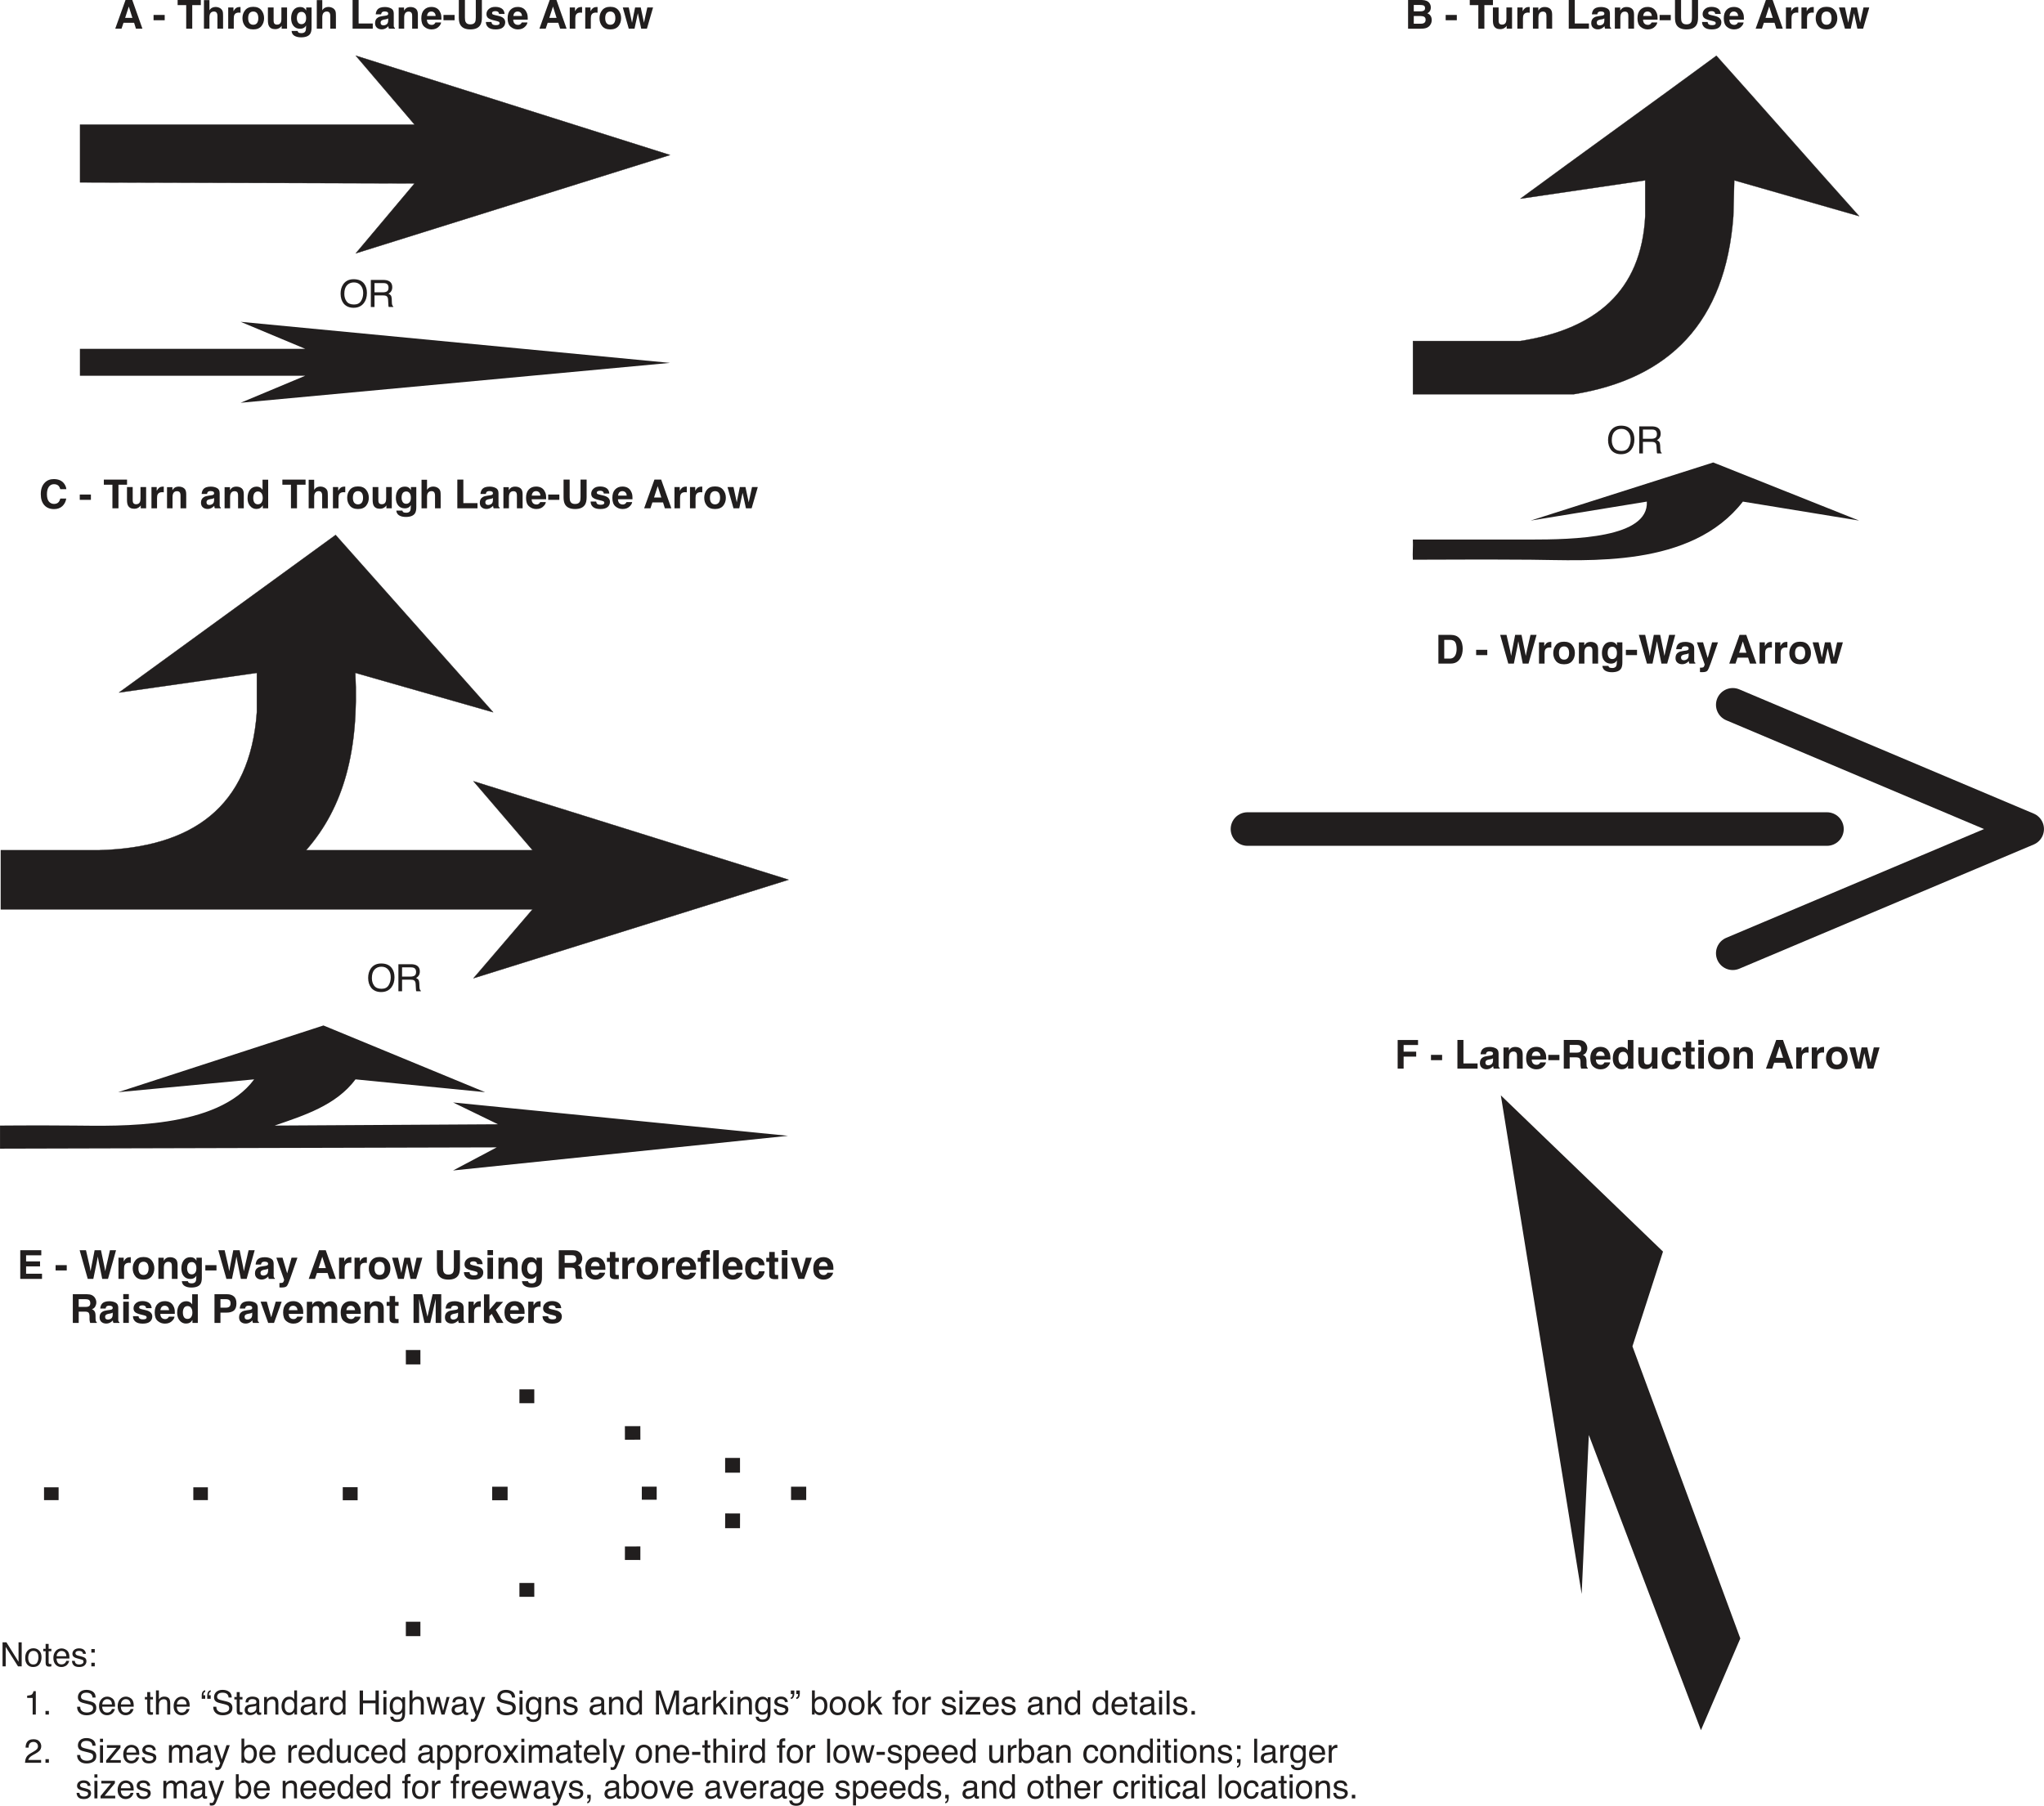 <?xml version="1.0" encoding="UTF-8"?>
<svg width="487.48pt" height="430.69pt" version="1.2" viewBox="0 0 487.48 430.69" xmlns="http://www.w3.org/2000/svg" xmlns:xlink="http://www.w3.org/1999/xlink"><defs><symbol id="bw" overflow="visible"><path d="m2.109-5.656v4.469h1.312c0.676 0 1.148-0.332 1.422-1 0.145-0.363 0.219-0.797 0.219-1.297 0-0.695-0.109-1.234-0.328-1.609s-0.656-0.562-1.312-0.562zm1.562-1.188c0.426 0.012 0.781 0.062 1.062 0.156 0.477 0.156 0.863 0.445 1.156 0.859 0.238 0.344 0.398 0.715 0.484 1.109 0.094 0.398 0.141 0.777 0.141 1.141 0 0.906-0.188 1.672-0.562 2.297-0.492 0.855-1.25 1.281-2.281 1.281h-2.953v-6.844z"/></symbol><symbol id="c" overflow="visible"></symbol><symbol id="o" overflow="visible"><path d="m0.219-3.281h2.656v1.266h-2.656z"/></symbol><symbol id="ag" overflow="visible"><path d="m1.656-6.844 0.906 3.922 0.188 1.094 0.203-1.078 0.766-3.938h1.516l0.812 3.922 0.203 1.094 0.219-1.047 0.906-3.969h1.453l-1.922 6.844h-1.375l-0.812-4-0.25-1.328-0.234 1.328-0.828 4h-1.328l-1.938-6.844z"/></symbol><symbol id="d" overflow="visible"><path d="m3.359-5.172h0.062 0.125v1.359c-0.086-0.008-0.164-0.016-0.234-0.016-0.062-0.008-0.117-0.016-0.156-0.016-0.531 0-0.887 0.18-1.062 0.531-0.105 0.188-0.156 0.484-0.156 0.891v2.422h-1.328v-5.062h1.25v0.891c0.207-0.344 0.383-0.57 0.531-0.688 0.25-0.207 0.57-0.312 0.969-0.312z"/></symbol><symbol id="n" overflow="visible"><path d="m2.891-0.938c0.383 0 0.68-0.133 0.891-0.406 0.207-0.281 0.312-0.672 0.312-1.172 0-0.508-0.105-0.898-0.312-1.172-0.211-0.27-0.508-0.406-0.891-0.406-0.387 0-0.688 0.137-0.906 0.406-0.211 0.273-0.312 0.664-0.312 1.172 0 0.5 0.102 0.891 0.312 1.172 0.219 0.273 0.52 0.406 0.906 0.406zm2.578-1.578c0 0.742-0.215 1.375-0.641 1.906-0.43 0.523-1.074 0.781-1.938 0.781-0.867 0-1.512-0.258-1.938-0.781-0.43-0.531-0.641-1.164-0.641-1.906 0-0.727 0.211-1.359 0.641-1.891 0.426-0.539 1.07-0.812 1.938-0.812 0.863 0 1.508 0.273 1.938 0.812 0.426 0.531 0.641 1.164 0.641 1.891z"/></symbol><symbol id="m" overflow="visible"><path d="m3.422-5.172c0.52 0 0.945 0.137 1.281 0.406 0.332 0.273 0.5 0.727 0.5 1.359v3.406h-1.359v-3.078c0-0.258-0.039-0.461-0.109-0.609-0.125-0.258-0.371-0.391-0.734-0.391-0.449 0-0.758 0.195-0.922 0.578-0.094 0.199-0.141 0.453-0.141 0.766v2.734h-1.312v-5.047h1.281v0.734c0.164-0.258 0.328-0.445 0.484-0.562 0.27-0.195 0.613-0.297 1.031-0.297z"/></symbol><symbol id="z" overflow="visible"><path d="m2.781-1.078c0.312 0 0.57-0.113 0.781-0.344 0.219-0.238 0.328-0.613 0.328-1.125 0-0.477-0.105-0.844-0.312-1.094-0.199-0.25-0.465-0.375-0.797-0.375-0.469 0-0.793 0.215-0.969 0.641-0.094 0.242-0.141 0.527-0.141 0.859 0 0.305 0.051 0.57 0.156 0.797 0.176 0.43 0.492 0.641 0.953 0.641zm-0.328-4.094c0.258 0 0.484 0.039 0.672 0.109 0.32 0.137 0.582 0.383 0.781 0.734v-0.734h1.281v4.797c0 0.656-0.109 1.148-0.328 1.484-0.375 0.562-1.102 0.844-2.172 0.844-0.648 0-1.18-0.125-1.594-0.375-0.406-0.25-0.633-0.633-0.672-1.141h1.438c0.039 0.156 0.102 0.27 0.188 0.344 0.145 0.113 0.383 0.172 0.719 0.172 0.477 0 0.797-0.156 0.953-0.469 0.102-0.211 0.156-0.555 0.156-1.031v-0.328c-0.125 0.219-0.262 0.383-0.406 0.484-0.262 0.199-0.605 0.297-1.031 0.297-0.648 0-1.164-0.223-1.547-0.672-0.387-0.457-0.578-1.078-0.578-1.859 0-0.75 0.18-1.379 0.547-1.891 0.375-0.508 0.906-0.766 1.594-0.766z"/></symbol><symbol id="q" overflow="visible"><path d="m3.406-2.453c-0.086 0.055-0.168 0.094-0.25 0.125-0.086 0.031-0.203 0.062-0.359 0.094l-0.297 0.047c-0.273 0.055-0.469 0.117-0.594 0.188-0.211 0.117-0.312 0.305-0.312 0.562 0 0.219 0.062 0.383 0.188 0.484 0.125 0.105 0.281 0.156 0.469 0.156 0.281 0 0.539-0.082 0.781-0.25 0.238-0.164 0.363-0.473 0.375-0.922zm-0.797-0.625c0.238-0.031 0.41-0.066 0.516-0.109 0.188-0.082 0.281-0.207 0.281-0.375 0-0.207-0.074-0.348-0.219-0.422-0.137-0.082-0.344-0.125-0.625-0.125-0.312 0-0.539 0.078-0.672 0.234-0.086 0.105-0.141 0.258-0.172 0.453h-1.281c0.031-0.438 0.156-0.801 0.375-1.094 0.344-0.438 0.941-0.656 1.797-0.656 0.551 0 1.039 0.109 1.469 0.328 0.438 0.219 0.656 0.633 0.656 1.234v2.328 0.578c0.008 0.18 0.035 0.297 0.078 0.359 0.039 0.062 0.109 0.117 0.203 0.156v0.188h-1.438c-0.043-0.102-0.074-0.195-0.094-0.281-0.012-0.094-0.023-0.195-0.031-0.312-0.188 0.199-0.398 0.367-0.625 0.5-0.293 0.164-0.617 0.25-0.969 0.25-0.461 0-0.84-0.133-1.141-0.391-0.293-0.258-0.438-0.629-0.438-1.109 0-0.625 0.238-1.07 0.719-1.344 0.258-0.156 0.645-0.266 1.156-0.328z"/></symbol><symbol id="bb" overflow="visible"><path d="m0.828 0.969 0.156 0.016c0.133 0 0.258-0.012 0.375-0.031 0.113-0.012 0.211-0.043 0.297-0.094 0.07-0.055 0.141-0.164 0.203-0.328 0.07-0.168 0.102-0.273 0.094-0.312l-1.859-5.281h1.469l1.109 3.734 1.047-3.734h1.406l-1.734 4.984c-0.336 0.957-0.602 1.551-0.797 1.781-0.199 0.227-0.59 0.344-1.172 0.344h-0.281c-0.074 0-0.18-0.008-0.312-0.016z"/></symbol><symbol id="r" overflow="visible"><path d="m2.594-2.578h1.734l-0.859-2.703zm0.094-4.266h1.609l2.422 6.844h-1.547l-0.438-1.406h-2.531l-0.469 1.406h-1.5z"/></symbol><symbol id="u" overflow="visible"><path d="m3-5.062h1.344l0.766 3.641 0.797-3.641h1.375l-1.469 5.062h-1.359l-0.797-3.688-0.797 3.688h-1.375l-1.422-5.062h1.422l0.781 3.641z"/></symbol><symbol id="bv" overflow="visible"><path d="m5.781-5.625h-3.625v1.453h3.328v1.188h-3.328v1.75h3.797v1.234h-5.188v-6.844h5.016z"/></symbol><symbol id="am" overflow="visible"><path d="m0.719-6.844h1.453v4.203c0 0.469 0.055 0.812 0.172 1.031 0.176 0.387 0.551 0.578 1.125 0.578 0.582 0 0.961-0.191 1.141-0.578 0.102-0.219 0.156-0.562 0.156-1.031v-4.203h1.453v4.203c0 0.73-0.117 1.297-0.344 1.703-0.418 0.742-1.219 1.109-2.406 1.109-1.18 0-1.98-0.367-2.406-1.109-0.23-0.406-0.344-0.973-0.344-1.703z"/></symbol><symbol id="t" overflow="visible"><path d="m1.641-1.609c0.031 0.23 0.094 0.398 0.188 0.5 0.164 0.18 0.469 0.266 0.906 0.266 0.258 0 0.461-0.035 0.609-0.109 0.156-0.082 0.234-0.203 0.234-0.359 0-0.145-0.059-0.258-0.172-0.344-0.125-0.07-0.59-0.203-1.391-0.391-0.562-0.145-0.965-0.32-1.203-0.531-0.242-0.219-0.359-0.523-0.359-0.922 0-0.457 0.18-0.852 0.547-1.188 0.375-0.344 0.895-0.516 1.562-0.516 0.625 0 1.133 0.133 1.531 0.391 0.395 0.25 0.625 0.684 0.688 1.297h-1.328c-0.012-0.164-0.059-0.301-0.141-0.406-0.148-0.176-0.391-0.266-0.734-0.266-0.293 0-0.5 0.047-0.625 0.141-0.117 0.086-0.172 0.188-0.172 0.312 0 0.148 0.062 0.258 0.188 0.328 0.133 0.074 0.594 0.195 1.375 0.359 0.531 0.125 0.926 0.312 1.188 0.562 0.258 0.262 0.391 0.578 0.391 0.953 0 0.5-0.188 0.914-0.562 1.234-0.375 0.312-0.949 0.469-1.719 0.469-0.805 0-1.391-0.168-1.766-0.5-0.375-0.332-0.562-0.758-0.562-1.281z"/></symbol><symbol id="al" overflow="visible"><path d="m1.969-5.656h-1.328v-1.219h1.328zm-1.328 0.594h1.328v5.062h-1.328z"/></symbol><symbol id="at" overflow="visible"><path d="m2.156-5.656v1.844h1.609c0.32 0 0.566-0.035 0.734-0.109 0.281-0.133 0.422-0.391 0.422-0.766 0-0.414-0.137-0.695-0.406-0.844-0.156-0.082-0.391-0.125-0.703-0.125zm1.953-1.188c0.477 0.012 0.848 0.074 1.109 0.188 0.258 0.105 0.477 0.262 0.656 0.469 0.145 0.18 0.258 0.371 0.344 0.578 0.094 0.211 0.141 0.449 0.141 0.719 0 0.324-0.086 0.648-0.25 0.969-0.168 0.312-0.438 0.531-0.812 0.656 0.312 0.125 0.535 0.309 0.672 0.547 0.133 0.23 0.203 0.586 0.203 1.062v0.453c0 0.312 0.008 0.527 0.031 0.641 0.031 0.18 0.117 0.309 0.266 0.391v0.172h-1.578c-0.043-0.156-0.074-0.273-0.094-0.359-0.043-0.195-0.062-0.395-0.062-0.594v-0.641c-0.012-0.438-0.094-0.727-0.25-0.875-0.148-0.145-0.434-0.219-0.859-0.219h-1.469v2.688h-1.406v-6.844z"/></symbol><symbol id="f" overflow="visible"><path d="m2.609-4.094c-0.305 0-0.543 0.094-0.719 0.281-0.168 0.188-0.273 0.449-0.312 0.781h2.062c-0.023-0.352-0.133-0.617-0.328-0.797-0.188-0.176-0.422-0.266-0.703-0.266zm0-1.094c0.426 0 0.805 0.078 1.141 0.234 0.332 0.156 0.609 0.406 0.828 0.75 0.195 0.305 0.328 0.652 0.391 1.047 0.031 0.23 0.047 0.562 0.047 1h-3.469c0.02 0.5 0.18 0.855 0.484 1.062 0.176 0.125 0.395 0.188 0.656 0.188 0.27 0 0.488-0.078 0.656-0.234 0.094-0.082 0.176-0.195 0.25-0.344h1.344c-0.031 0.305-0.188 0.605-0.469 0.906-0.43 0.5-1.031 0.75-1.812 0.75-0.648 0-1.215-0.207-1.703-0.625-0.492-0.414-0.734-1.094-0.734-2.031 0-0.875 0.219-1.539 0.656-2 0.445-0.469 1.023-0.703 1.734-0.703z"/></symbol><symbol id="ak" overflow="visible"><path d="m0.094-4.062v-0.953h0.703v-1.406h1.312v1.406h0.828v0.953h-0.828v2.672c0 0.211 0.023 0.34 0.078 0.391 0.051 0.043 0.211 0.062 0.484 0.062h0.125 0.141v0.984l-0.625 0.016c-0.625 0.031-1.055-0.07-1.281-0.312-0.156-0.156-0.234-0.391-0.234-0.703v-3.109z"/></symbol><symbol id="bu" overflow="visible"><path d="m2.484-6.906c0.082 0 0.156 0.008 0.219 0.016 0.07 0 0.164 0.008 0.281 0.016v1.078c-0.074-0.008-0.199-0.016-0.375-0.016-0.168-0.008-0.289 0.027-0.359 0.109-0.062 0.086-0.094 0.172-0.094 0.266v0.422h0.859v0.938h-0.859v4.078h-1.328v-4.078h-0.734v-0.938h0.734v-0.312c0-0.539 0.086-0.914 0.266-1.125 0.188-0.301 0.648-0.453 1.391-0.453z"/></symbol><symbol id="bt" overflow="visible"><path d="m1.969 0h-1.328v-6.844h1.328z"/></symbol><symbol id="ba" overflow="visible"><path d="m3.641-3.25c-0.031-0.188-0.094-0.352-0.188-0.5-0.156-0.207-0.391-0.312-0.703-0.312-0.438 0-0.742 0.227-0.906 0.672-0.086 0.23-0.125 0.543-0.125 0.938 0 0.367 0.039 0.664 0.125 0.891 0.156 0.418 0.453 0.625 0.891 0.625 0.312 0 0.531-0.082 0.656-0.25 0.125-0.164 0.203-0.379 0.234-0.641h1.359c-0.031 0.398-0.18 0.777-0.438 1.141-0.418 0.574-1.031 0.859-1.844 0.859s-1.414-0.238-1.797-0.719c-0.387-0.477-0.578-1.102-0.578-1.875 0-0.875 0.207-1.551 0.625-2.031 0.426-0.477 1.016-0.719 1.766-0.719 0.633 0 1.148 0.141 1.547 0.422 0.406 0.281 0.645 0.781 0.719 1.5z"/></symbol><symbol id="az" overflow="visible"><path d="m3.734-5.062h1.422l-1.828 5.062h-1.391l-1.812-5.062h1.484l1.047 3.734z"/></symbol><symbol id="as" overflow="visible"><path d="m2.484-5.172c0.301 0 0.57 0.07 0.812 0.203 0.238 0.137 0.43 0.32 0.578 0.547v-2.406h1.344v6.828h-1.281v-0.703c-0.188 0.305-0.406 0.523-0.656 0.656-0.242 0.133-0.539 0.203-0.891 0.203-0.594 0-1.094-0.238-1.5-0.719-0.398-0.477-0.594-1.086-0.594-1.828 0-0.863 0.195-1.539 0.594-2.031 0.395-0.5 0.926-0.75 1.594-0.75zm0.281 4.219c0.375 0 0.66-0.141 0.859-0.422 0.195-0.281 0.297-0.641 0.297-1.078 0-0.613-0.156-1.055-0.469-1.328-0.199-0.156-0.422-0.234-0.672-0.234-0.387 0-0.672 0.148-0.859 0.438-0.18 0.293-0.266 0.652-0.266 1.078 0 0.469 0.086 0.844 0.266 1.125 0.188 0.281 0.469 0.422 0.844 0.422z"/></symbol><symbol id="bs" overflow="visible"><path d="m4.578-4.656c0-0.363-0.094-0.617-0.281-0.766-0.188-0.156-0.453-0.234-0.797-0.234h-1.328v2.016h1.328c0.344 0 0.609-0.078 0.797-0.234 0.188-0.164 0.281-0.426 0.281-0.781zm1.406-0.016c0 0.812-0.203 1.387-0.609 1.719-0.406 0.336-0.992 0.5-1.75 0.5h-1.453v2.453h-1.422v-6.844h2.984c0.688 0 1.234 0.18 1.641 0.531 0.406 0.355 0.609 0.902 0.609 1.641z"/></symbol><symbol id="br" overflow="visible"><path d="m6.266-5.172c0.219 0 0.438 0.047 0.656 0.141 0.219 0.086 0.414 0.234 0.594 0.453 0.145 0.18 0.238 0.391 0.281 0.641 0.031 0.18 0.047 0.43 0.047 0.75v3.188h-1.359v-3.219c0-0.188-0.031-0.344-0.094-0.469-0.117-0.238-0.328-0.359-0.641-0.359-0.367 0-0.621 0.152-0.766 0.453-0.074 0.168-0.109 0.359-0.109 0.578v3.016h-1.328v-3.016c0-0.289-0.031-0.508-0.094-0.656-0.117-0.238-0.336-0.359-0.656-0.359-0.375 0-0.625 0.121-0.75 0.359-0.074 0.148-0.109 0.355-0.109 0.625v3.047h-1.344v-5.047h1.281v0.734c0.164-0.258 0.32-0.445 0.469-0.562 0.258-0.195 0.594-0.297 1-0.297 0.383 0 0.695 0.09 0.938 0.266 0.188 0.156 0.332 0.355 0.438 0.594 0.164-0.289 0.379-0.504 0.641-0.641 0.27-0.145 0.57-0.219 0.906-0.219z"/></symbol><symbol id="bq" overflow="visible"><path d="m5.25-6.844h2.062v6.844h-1.328v-4.625-0.562-0.547l-1.297 5.734h-1.375l-1.297-5.734v0.547c0.008 0.242 0.016 0.43 0.016 0.562v4.625h-1.328v-6.844h2.078l1.234 5.375z"/></symbol><symbol id="bp" overflow="visible"><path d="m0.609-6.812h1.297v3.688l1.641-1.906h1.641l-1.766 1.938 1.828 3.094h-1.594l-1.203-2.156-0.547 0.562v1.594h-1.297z"/></symbol><symbol id="bo" overflow="visible"><path d="m0.719-6.828h4.859v1.203h-3.438v1.578h3v1.188h-3v2.859h-1.422z"/></symbol><symbol id="aj" overflow="visible"><path d="m0.719-6.844h1.438v5.609h3.375v1.234h-4.812z"/></symbol><symbol id="aa" overflow="visible"><path d="m1.938-5.062v3.047c0 0.293 0.031 0.512 0.094 0.656 0.125 0.262 0.363 0.391 0.719 0.391 0.445 0 0.754-0.18 0.922-0.547 0.082-0.195 0.125-0.461 0.125-0.797v-2.75h1.344v5.062h-1.281v-0.719c-0.012 0.023-0.043 0.074-0.094 0.156-0.055 0.074-0.109 0.137-0.172 0.188-0.211 0.188-0.414 0.312-0.609 0.375-0.188 0.07-0.414 0.109-0.672 0.109-0.75 0-1.258-0.27-1.516-0.812-0.148-0.289-0.219-0.727-0.219-1.312v-3.047z"/></symbol><symbol id="bn" overflow="visible"><path d="m2.109-5.656v1.516h1.688c0.289 0 0.531-0.055 0.719-0.172 0.188-0.113 0.281-0.312 0.281-0.594 0-0.32-0.121-0.535-0.359-0.641-0.219-0.07-0.496-0.109-0.828-0.109zm0 2.641v1.828h1.688c0.289 0 0.52-0.039 0.688-0.125 0.301-0.145 0.453-0.426 0.453-0.844 0-0.352-0.148-0.598-0.438-0.734-0.156-0.07-0.387-0.113-0.688-0.125zm1.953-3.828c0.844 0.023 1.438 0.266 1.781 0.734 0.219 0.293 0.328 0.641 0.328 1.047 0 0.418-0.109 0.75-0.328 1-0.117 0.148-0.289 0.277-0.516 0.391 0.352 0.125 0.617 0.328 0.797 0.609 0.176 0.273 0.266 0.605 0.266 1 0 0.406-0.105 0.773-0.312 1.094-0.125 0.211-0.289 0.387-0.484 0.531-0.219 0.168-0.48 0.281-0.781 0.344-0.293 0.062-0.617 0.094-0.969 0.094h-3.094v-6.844z"/></symbol><symbol id="ai" overflow="visible"><path d="m5.688-6.844v1.219h-2.047v5.625h-1.438v-5.625h-2.047v-1.219z"/></symbol><symbol id="ah" overflow="visible"><path d="m3.406-5.188c0.312 0 0.594 0.059 0.844 0.172 0.258 0.105 0.473 0.266 0.641 0.484 0.133 0.188 0.219 0.387 0.25 0.594 0.031 0.199 0.047 0.523 0.047 0.969v2.969h-1.344v-3.078c0-0.27-0.047-0.488-0.141-0.656-0.125-0.238-0.355-0.359-0.688-0.359-0.355 0-0.625 0.121-0.812 0.359-0.18 0.23-0.266 0.562-0.266 1v2.734h-1.312v-6.812h1.312v2.422c0.195-0.301 0.422-0.508 0.672-0.625 0.25-0.113 0.516-0.172 0.797-0.172z"/></symbol><symbol id="bm" overflow="visible"><path d="m0.422-3.359c0-1.195 0.32-2.117 0.969-2.766 0.551-0.562 1.258-0.844 2.125-0.844 1.145 0 1.984 0.383 2.516 1.141 0.289 0.418 0.453 0.84 0.484 1.266h-1.438c-0.094-0.32-0.215-0.566-0.359-0.734-0.262-0.301-0.648-0.453-1.156-0.453-0.523 0-0.934 0.215-1.234 0.641-0.293 0.418-0.438 1.008-0.438 1.766 0 0.773 0.156 1.352 0.469 1.734 0.32 0.375 0.727 0.562 1.219 0.562 0.5 0 0.879-0.16 1.141-0.484 0.145-0.176 0.266-0.441 0.359-0.797h1.422c-0.125 0.75-0.445 1.359-0.953 1.828-0.512 0.461-1.164 0.688-1.953 0.688-0.992 0-1.766-0.312-2.328-0.938-0.562-0.633-0.844-1.504-0.844-2.609z"/></symbol><symbol id="ar" overflow="visible"><path d="m3.469-6.625c1.145 0 1.988 0.367 2.531 1.094 0.426 0.574 0.641 1.305 0.641 2.188 0 0.969-0.246 1.773-0.734 2.406-0.574 0.75-1.391 1.125-2.453 1.125-0.992 0-1.773-0.328-2.344-0.984-0.5-0.633-0.75-1.43-0.75-2.391 0-0.875 0.211-1.625 0.641-2.25 0.562-0.789 1.383-1.188 2.469-1.188zm0.094 6.031c0.77 0 1.328-0.273 1.672-0.828 0.344-0.551 0.516-1.188 0.516-1.906 0-0.758-0.199-1.367-0.594-1.828-0.398-0.469-0.938-0.703-1.625-0.703-0.68 0-1.23 0.23-1.656 0.688-0.418 0.461-0.625 1.137-0.625 2.031 0 0.719 0.18 1.324 0.547 1.812 0.363 0.492 0.953 0.734 1.766 0.734z"/></symbol><symbol id="aq" overflow="visible"><path d="m3.688-3.5c0.406 0 0.727-0.078 0.969-0.234 0.238-0.164 0.359-0.461 0.359-0.891 0-0.469-0.168-0.785-0.5-0.953-0.18-0.082-0.418-0.125-0.719-0.125h-2.125v2.203zm-2.891-2.953h2.984c0.488 0 0.895 0.074 1.219 0.219 0.602 0.273 0.906 0.777 0.906 1.516 0 0.387-0.086 0.703-0.25 0.953-0.156 0.25-0.375 0.449-0.656 0.594 0.25 0.105 0.438 0.242 0.562 0.406 0.125 0.168 0.195 0.438 0.219 0.812l0.031 0.859c0.008 0.25 0.031 0.434 0.062 0.547 0.051 0.211 0.145 0.344 0.281 0.406v0.141h-1.078c-0.031-0.051-0.059-0.117-0.078-0.203-0.012-0.094-0.023-0.266-0.031-0.516l-0.062-1.078c-0.023-0.426-0.18-0.711-0.469-0.859-0.168-0.07-0.43-0.109-0.781-0.109h-1.984v2.766h-0.875z"/></symbol><symbol id="bl" overflow="visible"><path d="m0.609-5.734h0.922l2.891 4.641v-4.641h0.75v5.734h-0.875l-2.938-4.641v4.641h-0.75z"/></symbol><symbol id="h" overflow="visible"><path d="m2.172-0.453c0.469 0 0.785-0.176 0.953-0.531 0.176-0.352 0.266-0.742 0.266-1.172 0-0.395-0.062-0.711-0.188-0.953-0.199-0.383-0.539-0.578-1.016-0.578-0.43 0-0.742 0.168-0.938 0.5-0.199 0.324-0.297 0.715-0.297 1.172 0 0.449 0.098 0.824 0.297 1.125 0.195 0.293 0.504 0.438 0.922 0.438zm0.031-3.859c0.539 0 0.992 0.184 1.359 0.547 0.375 0.355 0.562 0.883 0.562 1.578 0 0.68-0.168 1.242-0.5 1.688-0.324 0.438-0.828 0.656-1.516 0.656-0.574 0-1.031-0.191-1.375-0.578-0.336-0.395-0.5-0.922-0.5-1.578 0-0.707 0.176-1.27 0.531-1.688 0.352-0.414 0.832-0.625 1.438-0.625z"/></symbol><symbol id="p" overflow="visible"><path d="m0.656-5.359h0.719v1.172h0.656v0.578h-0.656v2.734c0 0.148 0.047 0.242 0.141 0.281 0.051 0.031 0.145 0.047 0.281 0.047h0.094c0.039 0 0.086-0.004 0.141-0.016v0.562c-0.074 0.02-0.156 0.035-0.25 0.047-0.086 0.008-0.18 0.016-0.281 0.016-0.324 0-0.547-0.082-0.672-0.25-0.117-0.164-0.172-0.383-0.172-0.656v-2.766h-0.562v-0.578h0.562z"/></symbol><symbol id="b" overflow="visible"><path d="m2.266-4.281c0.289 0 0.578 0.074 0.859 0.219 0.281 0.137 0.492 0.312 0.641 0.531 0.133 0.211 0.227 0.453 0.281 0.734 0.039 0.199 0.062 0.508 0.062 0.922h-3.078c0.02 0.43 0.125 0.773 0.312 1.031 0.188 0.25 0.473 0.375 0.859 0.375 0.375 0 0.672-0.117 0.891-0.359 0.125-0.133 0.211-0.297 0.266-0.484h0.688c-0.023 0.156-0.086 0.328-0.188 0.516-0.105 0.188-0.219 0.34-0.344 0.453-0.211 0.211-0.477 0.352-0.797 0.438-0.168 0.039-0.355 0.062-0.562 0.062-0.523 0-0.965-0.188-1.328-0.562-0.367-0.383-0.547-0.922-0.547-1.609 0-0.664 0.18-1.207 0.547-1.625 0.363-0.426 0.844-0.641 1.438-0.641zm1.109 1.859c-0.023-0.312-0.086-0.555-0.188-0.734-0.199-0.344-0.523-0.516-0.969-0.516-0.324 0-0.594 0.121-0.812 0.359-0.219 0.23-0.336 0.527-0.344 0.891z"/></symbol><symbol id="g" overflow="visible"><path d="m0.938-1.312c0.02 0.23 0.078 0.406 0.172 0.531 0.176 0.23 0.484 0.344 0.922 0.344 0.258 0 0.488-0.055 0.688-0.172 0.195-0.113 0.297-0.285 0.297-0.516 0-0.188-0.078-0.328-0.234-0.422-0.105-0.051-0.309-0.113-0.609-0.188l-0.547-0.141c-0.367-0.094-0.633-0.191-0.797-0.297-0.305-0.195-0.453-0.461-0.453-0.797 0-0.395 0.141-0.711 0.422-0.953 0.289-0.25 0.676-0.375 1.156-0.375 0.633 0 1.086 0.188 1.359 0.562 0.176 0.23 0.266 0.48 0.266 0.75h-0.672c-0.012-0.156-0.07-0.301-0.172-0.438-0.156-0.176-0.434-0.266-0.828-0.266-0.273 0-0.477 0.055-0.609 0.156-0.137 0.094-0.203 0.227-0.203 0.391 0 0.188 0.086 0.336 0.266 0.438 0.102 0.062 0.258 0.121 0.469 0.172l0.453 0.109c0.508 0.125 0.848 0.246 1.016 0.359 0.281 0.18 0.422 0.461 0.422 0.844 0 0.375-0.148 0.699-0.438 0.969-0.281 0.27-0.711 0.406-1.281 0.406-0.625 0-1.07-0.141-1.328-0.422-0.262-0.281-0.398-0.629-0.406-1.047z"/></symbol><symbol id="bd" overflow="visible"><path d="m0.891-4.125h0.812v0.844h-0.812zm0 3.266h0.812v0.859h-0.812z"/></symbol><symbol id="a" overflow="visible"></symbol><symbol id="bc" overflow="visible"><path d="m0.766-3.969v-0.531c0.508-0.051 0.863-0.133 1.062-0.25 0.195-0.113 0.348-0.391 0.453-0.828h0.547v5.578h-0.75v-3.969z"/></symbol><symbol id="ab" overflow="visible"><path d="m0.688-0.859h0.812v0.859h-0.812z"/></symbol><symbol id="af" overflow="visible"><path d="m1.125-1.859c0.008 0.336 0.082 0.602 0.219 0.797 0.258 0.387 0.719 0.578 1.375 0.578 0.289 0 0.555-0.039 0.797-0.125 0.457-0.164 0.688-0.457 0.688-0.875 0-0.312-0.102-0.535-0.297-0.672-0.199-0.125-0.508-0.234-0.922-0.328l-0.781-0.188c-0.512-0.113-0.871-0.238-1.078-0.375-0.367-0.238-0.547-0.598-0.547-1.078 0-0.508 0.176-0.93 0.531-1.266 0.363-0.332 0.867-0.5 1.516-0.5 0.602 0 1.113 0.148 1.531 0.438 0.426 0.293 0.641 0.758 0.641 1.391h-0.734c-0.043-0.301-0.125-0.535-0.25-0.703-0.242-0.301-0.641-0.453-1.203-0.453-0.461 0-0.793 0.102-1 0.297-0.199 0.188-0.297 0.414-0.297 0.672 0 0.281 0.117 0.484 0.359 0.609 0.156 0.086 0.504 0.188 1.047 0.312l0.797 0.188c0.383 0.094 0.688 0.215 0.906 0.359 0.363 0.273 0.547 0.664 0.547 1.172 0 0.637-0.234 1.094-0.703 1.375-0.461 0.27-0.996 0.406-1.609 0.406-0.711 0-1.266-0.18-1.672-0.547-0.406-0.363-0.605-0.859-0.594-1.484z"/></symbol><symbol id="ae" overflow="visible"><path d="m0.516-5.766h0.703v2.141c0.164-0.207 0.316-0.352 0.453-0.438 0.227-0.145 0.508-0.219 0.844-0.219 0.602 0 1.016 0.211 1.234 0.625 0.113 0.242 0.172 0.562 0.172 0.969v2.688h-0.719v-2.641c0-0.301-0.039-0.523-0.109-0.672-0.137-0.227-0.375-0.344-0.719-0.344-0.293 0-0.559 0.102-0.797 0.297-0.242 0.199-0.359 0.578-0.359 1.141v2.219h-0.703z"/></symbol><symbol id="bk" overflow="visible"><path d="m1.141-5.422c-0.18 0.031-0.305 0.164-0.375 0.391-0.043 0.105-0.062 0.215-0.062 0.328v0.031c0 0.012 0.004 0.031 0.016 0.062h0.422v0.844h-0.828v-0.781c0-0.383 0.07-0.68 0.219-0.891 0.156-0.207 0.359-0.328 0.609-0.359zm1.312 0c-0.148 0.023-0.258 0.102-0.328 0.234-0.074 0.137-0.109 0.297-0.109 0.484v0.047c0 0.012 0.004 0.027 0.016 0.047h0.422v0.844h-0.828v-0.781c0-0.312 0.062-0.586 0.188-0.828 0.133-0.238 0.348-0.379 0.641-0.422z"/></symbol><symbol id="e" overflow="visible"><path d="m1.062-1.109c0 0.199 0.07 0.359 0.219 0.484 0.145 0.117 0.32 0.172 0.531 0.172 0.238 0 0.477-0.055 0.719-0.172 0.383-0.195 0.578-0.508 0.578-0.938v-0.562c-0.086 0.055-0.195 0.102-0.328 0.141-0.137 0.031-0.273 0.055-0.406 0.062l-0.422 0.062c-0.25 0.031-0.445 0.086-0.578 0.156-0.211 0.125-0.312 0.324-0.312 0.594zm1.703-1.422c0.156-0.02 0.258-0.086 0.312-0.203 0.031-0.062 0.047-0.156 0.047-0.281 0-0.238-0.086-0.41-0.25-0.516-0.168-0.102-0.414-0.156-0.734-0.156-0.367 0-0.625 0.102-0.781 0.297-0.086 0.105-0.141 0.266-0.172 0.484h-0.656c0.02-0.52 0.188-0.879 0.5-1.078 0.32-0.195 0.695-0.297 1.125-0.297 0.488 0 0.891 0.094 1.203 0.281 0.301 0.188 0.453 0.48 0.453 0.875v2.406c0 0.074 0.016 0.133 0.047 0.172 0.031 0.043 0.094 0.062 0.188 0.062h0.109c0.039 0 0.082-0.004 0.125-0.016v0.516c-0.117 0.031-0.203 0.051-0.266 0.062-0.055 0.008-0.125 0.016-0.219 0.016-0.242 0-0.418-0.09-0.531-0.266-0.055-0.094-0.094-0.223-0.125-0.391-0.137 0.188-0.34 0.355-0.609 0.5-0.273 0.133-0.57 0.203-0.891 0.203-0.387 0-0.703-0.117-0.953-0.344-0.242-0.238-0.359-0.535-0.359-0.891 0-0.395 0.117-0.695 0.359-0.906 0.238-0.219 0.555-0.348 0.953-0.391z"/></symbol><symbol id="l" overflow="visible"><path d="m0.516-4.188h0.672v0.594c0.195-0.238 0.406-0.41 0.625-0.516 0.219-0.113 0.461-0.172 0.734-0.172 0.594 0 0.992 0.211 1.203 0.625 0.113 0.23 0.172 0.555 0.172 0.969v2.688h-0.703v-2.641c0-0.25-0.043-0.453-0.125-0.609-0.125-0.258-0.352-0.391-0.672-0.391-0.168 0-0.305 0.016-0.406 0.047-0.199 0.055-0.371 0.168-0.516 0.344-0.117 0.137-0.195 0.277-0.234 0.422-0.031 0.148-0.047 0.359-0.047 0.641v2.188h-0.703z"/></symbol><symbol id="k" overflow="visible"><path d="m0.969-2.047c0 0.449 0.094 0.824 0.281 1.125 0.188 0.305 0.488 0.453 0.906 0.453 0.332 0 0.602-0.141 0.812-0.422 0.207-0.281 0.312-0.68 0.312-1.203 0-0.531-0.109-0.922-0.328-1.172s-0.484-0.375-0.797-0.375c-0.355 0-0.641 0.137-0.859 0.406-0.219 0.273-0.328 0.668-0.328 1.188zm1.047-2.219c0.32 0 0.594 0.07 0.812 0.203 0.125 0.086 0.266 0.227 0.422 0.422v-2.125h0.672v5.766h-0.625v-0.578c-0.168 0.25-0.367 0.438-0.594 0.562-0.219 0.113-0.477 0.172-0.766 0.172-0.461 0-0.859-0.195-1.203-0.594-0.344-0.395-0.516-0.914-0.516-1.562 0-0.613 0.156-1.145 0.469-1.594 0.312-0.445 0.754-0.672 1.328-0.672z"/></symbol><symbol id="i" overflow="visible"><path d="m0.531-4.188h0.672v0.719c0.051-0.133 0.18-0.301 0.391-0.5 0.219-0.207 0.469-0.312 0.75-0.312 0.008 0 0.031 0.008 0.062 0.016h0.172v0.75c-0.043-0.008-0.086-0.016-0.125-0.016h-0.109c-0.355 0-0.633 0.117-0.828 0.344-0.188 0.219-0.281 0.48-0.281 0.781v2.406h-0.703z"/></symbol><symbol id="bj" overflow="visible"><path d="m0.625-5.734h0.797v2.359h2.984v-2.359h0.781v5.734h-0.781v-2.688h-2.984v2.688h-0.797z"/></symbol><symbol id="j" overflow="visible"><path d="m0.516-4.172h0.719v4.172h-0.719zm0-1.562h0.719v0.797h-0.719z"/></symbol><symbol id="y" overflow="visible"><path d="m2-4.266c0.32 0 0.609 0.086 0.859 0.25 0.125 0.094 0.258 0.227 0.406 0.391v-0.516h0.641v3.797c0 0.531-0.078 0.953-0.234 1.266-0.293 0.562-0.844 0.844-1.656 0.844-0.449 0-0.828-0.102-1.141-0.297-0.305-0.199-0.469-0.516-0.5-0.953h0.703c0.039 0.188 0.109 0.332 0.203 0.438 0.164 0.156 0.414 0.234 0.75 0.234 0.539 0 0.895-0.188 1.062-0.562 0.102-0.23 0.148-0.629 0.141-1.203-0.148 0.211-0.32 0.367-0.516 0.469-0.199 0.105-0.461 0.156-0.781 0.156-0.449 0-0.844-0.16-1.188-0.484-0.344-0.32-0.516-0.852-0.516-1.594 0-0.695 0.172-1.242 0.516-1.641 0.344-0.395 0.758-0.594 1.25-0.594zm1.266 2.156c0-0.52-0.109-0.906-0.328-1.156-0.211-0.25-0.48-0.375-0.812-0.375-0.5 0-0.84 0.234-1.016 0.703-0.094 0.242-0.141 0.562-0.141 0.969 0 0.469 0.094 0.828 0.281 1.078 0.188 0.242 0.441 0.359 0.766 0.359 0.508 0 0.867-0.223 1.078-0.672 0.113-0.258 0.172-0.562 0.172-0.906z"/></symbol><symbol id="ap" overflow="visible"><path d="m0.844-4.188 0.797 3.297 0.828-3.297h0.781l0.828 3.281 0.844-3.281h0.703l-1.203 4.188h-0.734l-0.859-3.234-0.812 3.234h-0.734l-1.203-4.188z"/></symbol><symbol id="x" overflow="visible"><path d="m3.125-4.188h0.781c-0.094 0.273-0.312 0.887-0.656 1.844-0.262 0.719-0.477 1.305-0.641 1.75-0.406 1.07-0.695 1.723-0.859 1.953-0.168 0.238-0.453 0.359-0.859 0.359-0.105 0-0.184-0.008-0.234-0.016-0.055-0.012-0.117-0.027-0.188-0.047v-0.641c0.113 0.039 0.195 0.062 0.25 0.062 0.062 0.008 0.113 0.016 0.156 0.016 0.125 0 0.219-0.023 0.281-0.062 0.062-0.043 0.113-0.094 0.156-0.156 0.008-0.023 0.055-0.133 0.141-0.328 0.082-0.188 0.141-0.328 0.172-0.422l-1.547-4.312h0.797l1.125 3.406z"/></symbol><symbol id="bi" overflow="visible"><path d="m0.594-5.734h1.109l1.656 4.844 1.625-4.844h1.109v5.734h-0.734v-3.391-0.578c0.008-0.27 0.016-0.562 0.016-0.875l-1.641 4.844h-0.766l-1.656-4.844v0.172 0.656c0.008 0.281 0.016 0.492 0.016 0.625v3.391h-0.734z"/></symbol><symbol id="ay" overflow="visible"><path d="m0.5-5.734h0.672v3.328l1.812-1.781h0.891l-1.594 1.562 1.688 2.625h-0.891l-1.312-2.109-0.594 0.531v1.578h-0.672z"/></symbol><symbol id="bh" overflow="visible"><path d="m1.625-4.078c0.188-0.031 0.312-0.172 0.375-0.422 0.039-0.145 0.055-0.273 0.047-0.391h-0.422v-0.844h0.828v0.781c0 0.312-0.062 0.59-0.188 0.828-0.125 0.242-0.34 0.383-0.641 0.422zm-1.312 0c0.188-0.031 0.316-0.172 0.391-0.422 0.031-0.145 0.039-0.273 0.031-0.391h-0.422v-0.844h0.828v0.781c0 0.312-0.07 0.59-0.203 0.828-0.125 0.242-0.336 0.383-0.625 0.422z"/></symbol><symbol id="w" overflow="visible"><path d="m0.469-5.766h0.672v2.094c0.156-0.207 0.336-0.363 0.547-0.469 0.219-0.102 0.453-0.156 0.703-0.156 0.52 0 0.941 0.184 1.266 0.547 0.32 0.355 0.484 0.883 0.484 1.578 0 0.656-0.164 1.211-0.484 1.656-0.312 0.438-0.758 0.656-1.328 0.656-0.312 0-0.578-0.078-0.797-0.234-0.137-0.094-0.277-0.238-0.422-0.438v0.531h-0.641zm1.828 5.281c0.375 0 0.656-0.148 0.844-0.453 0.188-0.301 0.281-0.703 0.281-1.203 0-0.438-0.094-0.801-0.281-1.094-0.188-0.289-0.465-0.438-0.828-0.438-0.324 0-0.605 0.121-0.844 0.359-0.242 0.242-0.359 0.633-0.359 1.172 0 0.398 0.047 0.715 0.141 0.953 0.188 0.469 0.535 0.703 1.047 0.703z"/></symbol><symbol id="ad" overflow="visible"><path d="m0.688-4.828c0.008-0.289 0.062-0.504 0.156-0.641 0.164-0.238 0.484-0.359 0.953-0.359 0.039 0 0.082 0.008 0.125 0.016h0.172v0.641h-0.156-0.094c-0.219 0-0.352 0.059-0.391 0.172-0.043 0.105-0.062 0.383-0.062 0.828h0.703v0.562h-0.703v3.609h-0.703v-3.609h-0.578v-0.562h0.578z"/></symbol><symbol id="ao" overflow="visible"><path d="m0.203-0.562 2.484-3h-2.297v-0.625h3.234v0.578l-2.453 2.984h2.531v0.625h-3.5z"/></symbol><symbol id="s" overflow="visible"><path d="m0.531-5.734h0.703v5.734h-0.703z"/></symbol><symbol id="bg" overflow="visible"><path d="m0.25 0c0.031-0.477 0.129-0.895 0.297-1.25 0.176-0.363 0.516-0.691 1.016-0.984l0.75-0.438c0.332-0.188 0.566-0.352 0.703-0.5 0.219-0.207 0.328-0.453 0.328-0.734 0-0.32-0.102-0.578-0.297-0.766-0.199-0.195-0.461-0.297-0.781-0.297-0.48 0-0.812 0.184-1 0.547-0.094 0.199-0.148 0.469-0.156 0.812h-0.719c0.008-0.488 0.098-0.883 0.266-1.188 0.301-0.539 0.836-0.812 1.609-0.812 0.645 0 1.113 0.172 1.406 0.516 0.301 0.344 0.453 0.73 0.453 1.156 0 0.449-0.164 0.828-0.484 1.141-0.18 0.188-0.5 0.414-0.969 0.672l-0.547 0.297c-0.25 0.148-0.449 0.281-0.594 0.406-0.262 0.23-0.43 0.48-0.5 0.75h3.062v0.672z"/></symbol><symbol id="an" overflow="visible"><path d="m0.516-4.188h0.703v0.594c0.164-0.207 0.316-0.359 0.453-0.453 0.227-0.156 0.488-0.234 0.781-0.234 0.332 0 0.602 0.086 0.812 0.25 0.113 0.094 0.219 0.23 0.312 0.406 0.156-0.219 0.336-0.379 0.547-0.484 0.207-0.113 0.441-0.172 0.703-0.172 0.562 0 0.945 0.203 1.156 0.609 0.102 0.219 0.156 0.516 0.156 0.891v2.781h-0.719v-2.906c0-0.281-0.074-0.473-0.219-0.578-0.137-0.102-0.305-0.156-0.5-0.156-0.281 0-0.523 0.094-0.719 0.281-0.199 0.188-0.297 0.496-0.297 0.922v2.438h-0.719v-2.734c0-0.281-0.031-0.488-0.094-0.625-0.117-0.188-0.32-0.281-0.609-0.281-0.262 0-0.5 0.105-0.719 0.312-0.219 0.199-0.328 0.57-0.328 1.109v2.219h-0.703z"/></symbol><symbol id="ax" overflow="visible"><path d="m1.219-4.188v2.781c0 0.211 0.035 0.383 0.109 0.516 0.125 0.25 0.352 0.375 0.688 0.375 0.488 0 0.82-0.219 1-0.656 0.102-0.227 0.156-0.547 0.156-0.953v-2.062h0.703v4.188h-0.672l0.016-0.625c-0.094 0.168-0.211 0.305-0.344 0.406-0.273 0.219-0.602 0.328-0.984 0.328-0.594 0-1-0.195-1.219-0.594-0.117-0.219-0.172-0.504-0.172-0.859v-2.844z"/></symbol><symbol id="v" overflow="visible"><path d="m2.125-4.312c0.477 0 0.863 0.117 1.156 0.344 0.289 0.23 0.469 0.625 0.531 1.188h-0.688c-0.043-0.258-0.137-0.473-0.281-0.641-0.148-0.164-0.387-0.25-0.719-0.25-0.449 0-0.766 0.219-0.953 0.656-0.125 0.281-0.188 0.633-0.188 1.047 0 0.418 0.086 0.773 0.266 1.062 0.176 0.281 0.453 0.422 0.828 0.422 0.289 0 0.52-0.086 0.688-0.266 0.176-0.176 0.297-0.422 0.359-0.734h0.688c-0.074 0.555-0.266 0.961-0.578 1.219-0.312 0.262-0.715 0.391-1.203 0.391-0.555 0-0.992-0.195-1.312-0.594-0.324-0.406-0.484-0.91-0.484-1.516 0-0.727 0.176-1.297 0.531-1.703 0.352-0.414 0.805-0.625 1.359-0.625z"/></symbol><symbol id="ac" overflow="visible"><path d="m2.281-0.469c0.332 0 0.602-0.133 0.812-0.406 0.219-0.281 0.328-0.695 0.328-1.25 0-0.332-0.047-0.617-0.141-0.859-0.18-0.457-0.512-0.688-1-0.688-0.492 0-0.824 0.246-1 0.734-0.094 0.262-0.141 0.59-0.141 0.984 0 0.324 0.047 0.602 0.141 0.828 0.188 0.438 0.52 0.656 1 0.656zm-1.812-3.703h0.672v0.562c0.145-0.188 0.301-0.332 0.469-0.438 0.238-0.156 0.516-0.234 0.828-0.234 0.477 0 0.879 0.184 1.203 0.547 0.332 0.355 0.5 0.871 0.5 1.547 0 0.918-0.234 1.57-0.703 1.953-0.305 0.25-0.656 0.375-1.062 0.375-0.312 0-0.578-0.07-0.797-0.203-0.125-0.082-0.262-0.219-0.406-0.406v2.141h-0.703z"/></symbol><symbol id="bf" overflow="visible"><path d="m0.125-4.188h0.906l0.953 1.469 0.984-1.469 0.844 0.016-1.406 2.031 1.469 2.141h-0.891l-1.047-1.578-1 1.578h-0.891l1.469-2.141z"/></symbol><symbol id="aw" overflow="visible"><path d="m0.328-2.594h1.969v0.719h-1.969z"/></symbol><symbol id="be" overflow="visible"><path d="m0.891 0.812c0.176-0.031 0.301-0.152 0.375-0.359 0.039-0.105 0.062-0.227 0.062-0.359 0-0.012-0.008-0.023-0.016-0.031v-0.062h-0.422v-0.859h0.828v0.797c0 0.281-0.043 0.516-0.125 0.703-0.137 0.301-0.371 0.484-0.703 0.547zm0-4.938h0.828v0.844h-0.828z"/></symbol><symbol id="av" overflow="visible"><path d="m0.672 0.812c0.176-0.031 0.301-0.156 0.375-0.375 0.039-0.117 0.062-0.23 0.062-0.344 0-0.012-0.008-0.027-0.016-0.047v-0.047h-0.422v-0.859h0.828v0.797c0 0.312-0.062 0.582-0.188 0.812-0.125 0.238-0.34 0.383-0.641 0.438z"/></symbol><symbol id="au" overflow="visible"><path d="m0.859-4.188 1.125 3.406 1.156-3.406h0.781l-1.578 4.188h-0.75l-1.547-4.188z"/></symbol></defs><path d="m297.51 197.73h138.21" fill="none" stroke="#211e1e" stroke-linecap="round" stroke-linejoin="round" stroke-width="8"/><path d="m413.25 168.1 70.223 29.633-70.223 29.625" fill="none" stroke="#211e1e" stroke-linecap="round" stroke-linejoin="round" stroke-width="8"/><g fill="#211e1e"><g transform="translate(-64.262 -76.341)"><use x="406.593" y="234.605" width="100%" height="100%" xlink:href="#bw"/><use x="413.452" y="234.605" width="100%" height="100%" xlink:href="#c"/><use x="416.093" y="234.605" width="100%" height="100%" xlink:href="#o"/><use x="419.256" y="234.605" width="100%" height="100%" xlink:href="#c"/><use x="421.897" y="234.605" width="100%" height="100%" xlink:href="#ag"/><use x="430.695" y="234.605" width="100%" height="100%" xlink:href="#d"/><use x="434.391" y="234.605" width="100%" height="100%" xlink:href="#n"/><use x="440.195" y="234.605" width="100%" height="100%" xlink:href="#m"/><use x="446" y="234.605" width="100%" height="100%" xlink:href="#z"/><use x="451.804" y="234.605" width="100%" height="100%" xlink:href="#o"/><use x="454.968" y="234.605" width="100%" height="100%" xlink:href="#ag"/><use x="463.583" y="234.605" width="100%" height="100%" xlink:href="#q"/><use x="468.865" y="234.605" width="100%" height="100%" xlink:href="#bb"/><use x="474.147" y="234.605" width="100%" height="100%" xlink:href="#c"/><use x="476.442" y="234.605" width="100%" height="100%" xlink:href="#r"/><use x="483.301" y="234.605" width="100%" height="100%" xlink:href="#d"/><use x="486.996" y="234.605" width="100%" height="100%" xlink:href="#d"/><use x="490.692" y="234.605" width="100%" height="100%" xlink:href="#n"/><use x="496.496" y="234.605" width="100%" height="100%" xlink:href="#u"/></g><g><path d="m10.5 354.73v3.055h3.477v-3.055z"/><path d="m46.105 357.78h3.473v-3.051h-3.473z"/><path d="m81.746 357.82h3.547v-3.117h-3.547z"/><path d="m117.38 357.82h3.68v-3.234h-3.68z"/><path d="m153.07 357.69h3.547v-3.117h-3.547z"/><path d="m188.66 357.76h3.617v-3.176h-3.617z"/><path d="m96.793 386.79v3.434h3.469v-3.434z"/><path d="m123.88 377.54v3.309h3.547l-4e-3 -3.312z"/><path d="m149.04 368.83-4e-3 3.231 3.684 4e-3 4e-3 -3.238z"/><path d="m172.95 360.96-0.012 3.519 3.547 4e-3 0.012-3.512z"/><path d="m96.797 325.42-8e-3 -3.434 3.473-4e-3 4e-3 3.43z"/><path d="m123.88 334.67v-3.312h3.543v3.312z"/><path d="m149.04 343.38-8e-3 -3.231 3.684-0.012 8e-3 3.234z"/><path d="m172.94 351.24v-3.519h3.547v3.519z"/></g><g transform="translate(-64.262 -76.341)"><use x="68.328" y="381.362" width="100%" height="100%" xlink:href="#bv"/><use x="74.664" y="381.362" width="100%" height="100%" xlink:href="#c"/><use x="77.305" y="381.362" width="100%" height="100%" xlink:href="#o"/><use x="80.469" y="381.362" width="100%" height="100%" xlink:href="#c"/><use x="83.11" y="381.362" width="100%" height="100%" xlink:href="#ag"/><use x="91.906" y="381.362" width="100%" height="100%" xlink:href="#d"/><use x="95.601" y="381.362" width="100%" height="100%" xlink:href="#n"/><use x="101.406" y="381.362" width="100%" height="100%" xlink:href="#m"/><use x="107.21" y="381.362" width="100%" height="100%" xlink:href="#z"/><use x="113.015" y="381.362" width="100%" height="100%" xlink:href="#o"/><use x="116.178" y="381.362" width="100%" height="100%" xlink:href="#ag"/><use x="124.795" y="381.362" width="100%" height="100%" xlink:href="#q"/><use x="130.077" y="381.362" width="100%" height="100%" xlink:href="#bb"/><use x="135.359" y="381.362" width="100%" height="100%" xlink:href="#c"/><use x="137.653" y="381.362" width="100%" height="100%" xlink:href="#r"/><use x="144.512" y="381.362" width="100%" height="100%" xlink:href="#d"/><use x="148.207" y="381.362" width="100%" height="100%" xlink:href="#d"/><use x="151.903" y="381.362" width="100%" height="100%" xlink:href="#n"/><use x="157.707" y="381.362" width="100%" height="100%" xlink:href="#u"/><use x="165.098" y="381.362" width="100%" height="100%" xlink:href="#c"/><use x="167.739" y="381.362" width="100%" height="100%" xlink:href="#am"/><use x="174.598" y="381.362" width="100%" height="100%" xlink:href="#t"/><use x="179.88" y="381.362" width="100%" height="100%" xlink:href="#al"/><use x="182.521" y="381.362" width="100%" height="100%" xlink:href="#m"/><use x="188.326" y="381.362" width="100%" height="100%" xlink:href="#z"/><use x="194.13" y="381.362" width="100%" height="100%" xlink:href="#c"/><use x="196.771" y="381.362" width="100%" height="100%" xlink:href="#at"/><use x="203.63" y="381.362" width="100%" height="100%" xlink:href="#f"/><use x="208.912" y="381.362" width="100%" height="100%" xlink:href="#ak"/><use x="212.076" y="381.362" width="100%" height="100%" xlink:href="#d"/><use x="215.771" y="381.362" width="100%" height="100%" xlink:href="#n"/><use x="221.576" y="381.362" width="100%" height="100%" xlink:href="#d"/><use x="225.271" y="381.362" width="100%" height="100%" xlink:href="#f"/><use x="230.553" y="381.362" width="100%" height="100%" xlink:href="#bu"/><use x="233.717" y="381.362" width="100%" height="100%" xlink:href="#bt"/><use x="236.358" y="381.362" width="100%" height="100%" xlink:href="#f"/><use x="241.64" y="381.362" width="100%" height="100%" xlink:href="#ba"/><use x="246.922" y="381.362" width="100%" height="100%" xlink:href="#ak"/><use x="250.085" y="381.362" width="100%" height="100%" xlink:href="#al"/><use x="252.726" y="381.362" width="100%" height="100%" xlink:href="#az"/><use x="258.008" y="381.362" width="100%" height="100%" xlink:href="#f"/><use x="68.328" y="391.859" width="100%" height="100%" xlink:href="#c"/><use x="80.876" y="391.859" width="100%" height="100%" xlink:href="#at"/><use x="87.735" y="391.859" width="100%" height="100%" xlink:href="#q"/><use x="93.017" y="391.859" width="100%" height="100%" xlink:href="#al"/><use x="95.658" y="391.859" width="100%" height="100%" xlink:href="#t"/><use x="100.94" y="391.859" width="100%" height="100%" xlink:href="#f"/><use x="106.222" y="391.859" width="100%" height="100%" xlink:href="#as"/><use x="112.027" y="391.859" width="100%" height="100%" xlink:href="#c"/><use x="114.668" y="391.859" width="100%" height="100%" xlink:href="#bs"/><use x="121.004" y="391.859" width="100%" height="100%" xlink:href="#q"/><use x="126.286" y="391.859" width="100%" height="100%" xlink:href="#az"/><use x="131.568" y="391.859" width="100%" height="100%" xlink:href="#f"/><use x="136.85" y="391.859" width="100%" height="100%" xlink:href="#br"/><use x="145.296" y="391.859" width="100%" height="100%" xlink:href="#f"/><use x="150.578" y="391.859" width="100%" height="100%" xlink:href="#m"/><use x="156.382" y="391.859" width="100%" height="100%" xlink:href="#ak"/><use x="159.546" y="391.859" width="100%" height="100%" xlink:href="#c"/><use x="162.187" y="391.859" width="100%" height="100%" xlink:href="#bq"/><use x="170.1" y="391.859" width="100%" height="100%" xlink:href="#q"/><use x="175.382" y="391.859" width="100%" height="100%" xlink:href="#d"/><use x="179.078" y="391.859" width="100%" height="100%" xlink:href="#bp"/><use x="184.36" y="391.859" width="100%" height="100%" xlink:href="#f"/><use x="189.642" y="391.859" width="100%" height="100%" xlink:href="#d"/><use x="193.337" y="391.859" width="100%" height="100%" xlink:href="#t"/><use x="396.876" y="331.211" width="100%" height="100%" xlink:href="#bo"/><use x="402.68" y="331.211" width="100%" height="100%" xlink:href="#c"/><use x="405.321" y="331.211" width="100%" height="100%" xlink:href="#o"/><use x="408.485" y="331.211" width="100%" height="100%" xlink:href="#c"/><use x="411.126" y="331.211" width="100%" height="100%" xlink:href="#aj"/><use x="416.93" y="331.211" width="100%" height="100%" xlink:href="#q"/><use x="422.212" y="331.211" width="100%" height="100%" xlink:href="#m"/><use x="428.017" y="331.211" width="100%" height="100%" xlink:href="#f"/><use x="433.299" y="331.211" width="100%" height="100%" xlink:href="#o"/><use x="436.462" y="331.211" width="100%" height="100%" xlink:href="#at"/><use x="443.321" y="331.211" width="100%" height="100%" xlink:href="#f"/><use x="448.603" y="331.211" width="100%" height="100%" xlink:href="#as"/><use x="454.408" y="331.211" width="100%" height="100%" xlink:href="#aa"/><use x="460.212" y="331.211" width="100%" height="100%" xlink:href="#ba"/><use x="465.494" y="331.211" width="100%" height="100%" xlink:href="#ak"/><use x="468.658" y="331.211" width="100%" height="100%" xlink:href="#al"/><use x="471.299" y="331.211" width="100%" height="100%" xlink:href="#n"/><use x="477.103" y="331.211" width="100%" height="100%" xlink:href="#m"/><use x="482.908" y="331.211" width="100%" height="100%" xlink:href="#c"/><use x="485.191" y="331.211" width="100%" height="100%" xlink:href="#r"/><use x="492.05" y="331.211" width="100%" height="100%" xlink:href="#d"/><use x="495.746" y="331.211" width="100%" height="100%" xlink:href="#d"/><use x="499.441" y="331.211" width="100%" height="100%" xlink:href="#n"/><use x="505.246" y="331.211" width="100%" height="100%" xlink:href="#u"/></g><path d="m357.94 261.25 19.277 118.92 1.707-37.922 26.738 70.41 9.391-21.887-25.727-69.668 7.289-22.594z" fill-rule="evenodd"/><path d="m409.35 13.292c11.461 12.77 22.578 25.488 34.039 38.262-9.926-2.844-19.852-5.695-29.777-8.539-0.074 2.844-0.148 5.695-0.219 8.539-1.863 25.301-15.219 38.785-38.102 42.477h-38.316v-12.699h25.617c17.863-2.809 28.852-11.785 29.781-29.777v-8.539c-9.926 1.461-19.855 2.922-29.781 4.379 15.477-11.387 31.285-22.715 46.758-34.102" fill-rule="evenodd"/></g><path d="m409.35 13.292c11.461 12.77 22.578 25.488 34.039 38.262-9.926-2.844-19.852-5.695-29.777-8.539-0.074 2.844-0.148 5.695-0.219 8.539-1.863 25.301-15.219 38.785-38.102 42.477h-38.316v-12.699h25.617c17.863-2.809 28.852-11.785 29.781-29.777v-8.539c-9.926 1.461-19.855 2.922-29.781 4.379 15.477-11.387 31.285-22.715 46.758-34.102z" fill="none" stroke="#211e1e" stroke-miterlimit="2.613" stroke-width=".065"/><g fill="#211e1e"><g transform="translate(-64.262 -76.341)"><use x="399.328" y="83.185" width="100%" height="100%" xlink:href="#bn"/><use x="406.187" y="83.185" width="100%" height="100%" xlink:href="#c"/><use x="408.828" y="83.185" width="100%" height="100%" xlink:href="#o"/><use x="411.992" y="83.185" width="100%" height="100%" xlink:href="#c"/><use x="414.633" y="83.185" width="100%" height="100%" xlink:href="#ai"/><use x="419.733" y="83.185" width="100%" height="100%" xlink:href="#aa"/><use x="425.538" y="83.185" width="100%" height="100%" xlink:href="#d"/><use x="429.233" y="83.185" width="100%" height="100%" xlink:href="#m"/><use x="435.038" y="83.185" width="100%" height="100%" xlink:href="#c"/><use x="437.679" y="83.185" width="100%" height="100%" xlink:href="#aj"/><use x="443.483" y="83.185" width="100%" height="100%" xlink:href="#q"/><use x="448.765" y="83.185" width="100%" height="100%" xlink:href="#m"/><use x="454.57" y="83.185" width="100%" height="100%" xlink:href="#f"/><use x="459.852" y="83.185" width="100%" height="100%" xlink:href="#o"/><use x="463.015" y="83.185" width="100%" height="100%" xlink:href="#am"/><use x="469.874" y="83.185" width="100%" height="100%" xlink:href="#t"/><use x="475.156" y="83.185" width="100%" height="100%" xlink:href="#f"/><use x="480.438" y="83.185" width="100%" height="100%" xlink:href="#c"/><use x="482.731" y="83.185" width="100%" height="100%" xlink:href="#r"/><use x="489.59" y="83.185" width="100%" height="100%" xlink:href="#d"/><use x="493.286" y="83.185" width="100%" height="100%" xlink:href="#d"/><use x="496.981" y="83.185" width="100%" height="100%" xlink:href="#n"/><use x="502.786" y="83.185" width="100%" height="100%" xlink:href="#u"/><use x="447.412" y="184.486" width="100%" height="100%" xlink:href="#ar"/><use x="454.414" y="184.486" width="100%" height="100%" xlink:href="#aq"/></g><path d="m408.6 110.3c11.598 4.621 23.195 9.242 34.793 13.863l-27.723-4.527c-12.359 15.945-37.023 13.953-50.633 13.859-13.605-0.094-18.844 0-28.082 0-0.098-1.602 0.09-3.203 0-4.809h27.801c10.691 0 28.465-0.363 28.004-9.051-9.242 1.508-18.48 3.016-27.723 4.527 14.523-4.621 29.043-9.242 43.562-13.863" fill-rule="evenodd"/><g transform="translate(-64.262 -76.341)"><use x="145.13" y="149.56" width="100%" height="100%" xlink:href="#ar"/><use x="151.907" y="149.56" width="100%" height="100%" xlink:href="#aq"/></g><path d="m84.852 13.28 74.945 23.691-74.945 23.449 14.023-16.68-79.777-0.242v-13.777h79.777z" fill-rule="evenodd" stroke="#211e1e" stroke-miterlimit="2.613" stroke-width=".072"/><g transform="translate(-64.262 -76.341)"><use x="91.511" y="83.185" width="100%" height="100%" xlink:href="#r"/><use x="98.024" y="83.185" width="100%" height="100%" xlink:href="#c"/><use x="100.665" y="83.185" width="100%" height="100%" xlink:href="#o"/><use x="103.828" y="83.185" width="100%" height="100%" xlink:href="#c"/><use x="106.469" y="83.185" width="100%" height="100%" xlink:href="#ai"/><use x="112.274" y="83.185" width="100%" height="100%" xlink:href="#ah"/><use x="118.078" y="83.185" width="100%" height="100%" xlink:href="#d"/><use x="121.774" y="83.185" width="100%" height="100%" xlink:href="#n"/><use x="127.578" y="83.185" width="100%" height="100%" xlink:href="#aa"/><use x="133.383" y="83.185" width="100%" height="100%" xlink:href="#z"/><use x="139.187" y="83.185" width="100%" height="100%" xlink:href="#ah"/><use x="144.992" y="83.185" width="100%" height="100%" xlink:href="#c"/><use x="147.633" y="83.185" width="100%" height="100%" xlink:href="#aj"/><use x="153.437" y="83.185" width="100%" height="100%" xlink:href="#q"/><use x="158.719" y="83.185" width="100%" height="100%" xlink:href="#m"/><use x="164.524" y="83.185" width="100%" height="100%" xlink:href="#f"/><use x="169.806" y="83.185" width="100%" height="100%" xlink:href="#o"/><use x="172.969" y="83.185" width="100%" height="100%" xlink:href="#am"/><use x="179.828" y="83.185" width="100%" height="100%" xlink:href="#t"/><use x="185.11" y="83.185" width="100%" height="100%" xlink:href="#f"/><use x="190.392" y="83.185" width="100%" height="100%" xlink:href="#c"/><use x="192.675" y="83.185" width="100%" height="100%" xlink:href="#r"/><use x="199.534" y="83.185" width="100%" height="100%" xlink:href="#d"/><use x="203.23" y="83.185" width="100%" height="100%" xlink:href="#d"/><use x="206.925" y="83.185" width="100%" height="100%" xlink:href="#n"/><use x="212.73" y="83.185" width="100%" height="100%" xlink:href="#u"/></g><path d="m159.8 86.55-102.41-9.797 15.391 6.438h-53.723v6.434h53.723l-15.391 6.438z" fill-rule="evenodd"/><g transform="translate(-64.262 -76.341)"><use x="151.704" y="312.761" width="100%" height="100%" xlink:href="#ar"/><use x="158.481" y="312.761" width="100%" height="100%" xlink:href="#aq"/></g><path d="m28.375 165.18c17.223-12.527 34.445-25.059 51.668-37.59 12.527 14.098 25.051 28.195 37.578 42.289-10.961-3.129-21.922-6.262-32.879-9.395 0.902 18.316-2.684 32.02-11.742 42.289h54.016c-4.695-5.484-9.395-10.965-14.094-16.445 25.051 7.832 50.105 15.66 75.156 23.492-25.051 7.832-50.105 15.664-75.156 23.496 4.699-5.484 9.398-10.965 14.094-16.445h-126.82v-14.098h23.488c22.121-0.629 35.926-10.215 37.574-32.895v-9.395c-10.957 1.566-21.918 3.133-32.879 4.695" fill-rule="evenodd"/></g><path d="m28.375 165.18c17.223-12.527 34.445-25.059 51.668-37.59 12.527 14.098 25.051 28.195 37.578 42.289-10.961-3.129-21.922-6.262-32.879-9.395 0.902 18.316-2.684 32.02-11.742 42.289h54.016c-4.695-5.484-9.395-10.965-14.094-16.445 25.051 7.832 50.105 15.66 75.156 23.492-25.051 7.832-50.105 15.664-75.156 23.496 4.699-5.484 9.398-10.965 14.094-16.445h-126.82v-14.098h23.488c22.121-0.629 35.926-10.215 37.574-32.895v-9.395c-10.957 1.566-21.918 3.133-32.879 4.695z" fill="none" stroke="#211e1e" stroke-miterlimit="2.613" stroke-width=".072"/><g fill="#211e1e"><g transform="translate(-64.262 -76.341)"><use x="73.566" y="197.572" width="100%" height="100%" xlink:href="#bm"/><use x="80.425" y="197.572" width="100%" height="100%" xlink:href="#c"/><use x="83.066" y="197.572" width="100%" height="100%" xlink:href="#o"/><use x="86.23" y="197.572" width="100%" height="100%" xlink:href="#c"/><use x="88.871" y="197.572" width="100%" height="100%" xlink:href="#ai"/><use x="93.971" y="197.572" width="100%" height="100%" xlink:href="#aa"/><use x="99.776" y="197.572" width="100%" height="100%" xlink:href="#d"/><use x="103.471" y="197.572" width="100%" height="100%" xlink:href="#m"/><use x="109.276" y="197.572" width="100%" height="100%" xlink:href="#c"/><use x="111.917" y="197.572" width="100%" height="100%" xlink:href="#q"/><use x="117.199" y="197.572" width="100%" height="100%" xlink:href="#m"/><use x="123.003" y="197.572" width="100%" height="100%" xlink:href="#as"/><use x="128.808" y="197.572" width="100%" height="100%" xlink:href="#c"/><use x="131.449" y="197.572" width="100%" height="100%" xlink:href="#ai"/><use x="137.253" y="197.572" width="100%" height="100%" xlink:href="#ah"/><use x="143.058" y="197.572" width="100%" height="100%" xlink:href="#d"/><use x="146.753" y="197.572" width="100%" height="100%" xlink:href="#n"/><use x="152.558" y="197.572" width="100%" height="100%" xlink:href="#aa"/><use x="158.362" y="197.572" width="100%" height="100%" xlink:href="#z"/><use x="164.167" y="197.572" width="100%" height="100%" xlink:href="#ah"/><use x="169.971" y="197.572" width="100%" height="100%" xlink:href="#c"/><use x="172.612" y="197.572" width="100%" height="100%" xlink:href="#aj"/><use x="178.417" y="197.572" width="100%" height="100%" xlink:href="#q"/><use x="183.699" y="197.572" width="100%" height="100%" xlink:href="#m"/><use x="189.503" y="197.572" width="100%" height="100%" xlink:href="#f"/><use x="194.785" y="197.572" width="100%" height="100%" xlink:href="#o"/><use x="197.949" y="197.572" width="100%" height="100%" xlink:href="#am"/><use x="204.808" y="197.572" width="100%" height="100%" xlink:href="#t"/><use x="210.09" y="197.572" width="100%" height="100%" xlink:href="#f"/><use x="215.372" y="197.572" width="100%" height="100%" xlink:href="#c"/><use x="217.653" y="197.572" width="100%" height="100%" xlink:href="#r"/><use x="224.512" y="197.572" width="100%" height="100%" xlink:href="#d"/><use x="228.207" y="197.572" width="100%" height="100%" xlink:href="#d"/><use x="231.903" y="197.572" width="100%" height="100%" xlink:href="#n"/><use x="237.707" y="197.572" width="100%" height="100%" xlink:href="#u"/></g><path d="m108.05 262.94c26.629 2.652 53.262 5.305 79.891 7.957-26.629 2.758-53.262 5.512-79.891 8.266 3.469-1.836 6.938-3.672 10.406-5.508-39.484 0.102-78.969 0.203-118.45 0.305v-5.508c0.031 0.019 7.066-0.098 17.754 0 10.688 0.094 34.063 0.895 42.852-11.02-10.816 1.02-21.629 2.039-32.445 3.059 16.324-5.305 32.648-10.609 48.973-15.914 12.855 5.305 25.711 10.609 38.566 15.914-10.305-1.02-20.609-2.039-30.914-3.059-4.625 6.195-12.254 8.598-19.285 11.02 17.754-0.102 35.508-0.207 53.262-0.309-3.57-1.734-7.144-3.469-10.715-5.203" fill-rule="evenodd"/><g transform="translate(-64.262 -76.341)"><use x="64.262" y="473.772" width="100%" height="100%" xlink:href="#bl"/><use x="70.038" y="473.772" width="100%" height="100%" xlink:href="#h"/><use x="74.486" y="473.772" width="100%" height="100%" xlink:href="#p"/><use x="76.71" y="473.772" width="100%" height="100%" xlink:href="#b"/><use x="81.158" y="473.772" width="100%" height="100%" xlink:href="#g"/><use x="85.158" y="473.772" width="100%" height="100%" xlink:href="#bd"/><use x="64.262" y="485.268" width="100%" height="100%" xlink:href="#a"/><use x="69.973" y="485.268" width="100%" height="100%" xlink:href="#bc"/><use x="74.421" y="485.268" width="100%" height="100%" xlink:href="#ab"/><use x="76.645" y="485.268" width="100%" height="100%" xlink:href="#a"/><use x="82.262" y="485.268" width="100%" height="100%" xlink:href="#af"/><use x="87.598" y="485.268" width="100%" height="100%" xlink:href="#b"/><use x="92.046" y="485.268" width="100%" height="100%" xlink:href="#b"/><use x="96.494" y="485.268" width="100%" height="100%" xlink:href="#a"/><use x="98.718" y="485.268" width="100%" height="100%" xlink:href="#p"/><use x="100.942" y="485.268" width="100%" height="100%" xlink:href="#ae"/><use x="105.39" y="485.268" width="100%" height="100%" xlink:href="#b"/><use x="109.838" y="485.268" width="100%" height="100%" xlink:href="#a"/><use x="112.062" y="485.268" width="100%" height="100%" xlink:href="#bk"/><use x="114.726" y="485.268" width="100%" height="100%" xlink:href="#af"/><use x="120.062" y="485.268" width="100%" height="100%" xlink:href="#p"/><use x="122.286" y="485.268" width="100%" height="100%" xlink:href="#e"/><use x="126.734" y="485.268" width="100%" height="100%" xlink:href="#l"/><use x="131.182" y="485.268" width="100%" height="100%" xlink:href="#k"/><use x="135.63" y="485.268" width="100%" height="100%" xlink:href="#e"/><use x="140.078" y="485.268" width="100%" height="100%" xlink:href="#i"/><use x="142.742" y="485.268" width="100%" height="100%" xlink:href="#k"/><use x="147.19" y="485.268" width="100%" height="100%" xlink:href="#a"/><use x="149.414" y="485.268" width="100%" height="100%" xlink:href="#bj"/><use x="155.19" y="485.268" width="100%" height="100%" xlink:href="#j"/><use x="156.966" y="485.268" width="100%" height="100%" xlink:href="#y"/><use x="161.414" y="485.268" width="100%" height="100%" xlink:href="#ae"/><use x="165.862" y="485.268" width="100%" height="100%" xlink:href="#ap"/><use x="171.638" y="485.268" width="100%" height="100%" xlink:href="#e"/><use x="176.086" y="485.268" width="100%" height="100%" xlink:href="#x"/><use x="180.086" y="485.268" width="100%" height="100%" xlink:href="#a"/><use x="182.31" y="485.268" width="100%" height="100%" xlink:href="#af"/><use x="187.646" y="485.268" width="100%" height="100%" xlink:href="#j"/><use x="189.422" y="485.268" width="100%" height="100%" xlink:href="#y"/><use x="193.87" y="485.268" width="100%" height="100%" xlink:href="#l"/><use x="198.318" y="485.268" width="100%" height="100%" xlink:href="#g"/><use x="202.318" y="485.268" width="100%" height="100%" xlink:href="#a"/><use x="204.542" y="485.268" width="100%" height="100%" xlink:href="#e"/><use x="208.99" y="485.268" width="100%" height="100%" xlink:href="#l"/><use x="213.438" y="485.268" width="100%" height="100%" xlink:href="#k"/><use x="217.886" y="485.268" width="100%" height="100%" xlink:href="#a"/><use x="220.11" y="485.268" width="100%" height="100%" xlink:href="#bi"/><use x="226.774" y="485.268" width="100%" height="100%" xlink:href="#e"/><use x="231.222" y="485.268" width="100%" height="100%" xlink:href="#i"/><use x="233.886" y="485.268" width="100%" height="100%" xlink:href="#ay"/><use x="237.886" y="485.268" width="100%" height="100%" xlink:href="#j"/><use x="239.662" y="485.268" width="100%" height="100%" xlink:href="#l"/><use x="244.11" y="485.268" width="100%" height="100%" xlink:href="#y"/><use x="248.558" y="485.268" width="100%" height="100%" xlink:href="#g"/><use x="252.558" y="485.268" width="100%" height="100%" xlink:href="#bh"/><use x="255.222" y="485.268" width="100%" height="100%" xlink:href="#a"/><use x="257.446" y="485.268" width="100%" height="100%" xlink:href="#w"/><use x="261.894" y="485.268" width="100%" height="100%" xlink:href="#h"/><use x="266.342" y="485.268" width="100%" height="100%" xlink:href="#h"/><use x="270.79" y="485.268" width="100%" height="100%" xlink:href="#ay"/><use x="274.79" y="485.268" width="100%" height="100%" xlink:href="#a"/><use x="277.014" y="485.268" width="100%" height="100%" xlink:href="#ad"/><use x="279.238" y="485.268" width="100%" height="100%" xlink:href="#h"/><use x="283.686" y="485.268" width="100%" height="100%" xlink:href="#i"/><use x="286.35" y="485.268" width="100%" height="100%" xlink:href="#a"/><use x="288.574" y="485.268" width="100%" height="100%" xlink:href="#g"/><use x="292.574" y="485.268" width="100%" height="100%" xlink:href="#j"/><use x="294.35" y="485.268" width="100%" height="100%" xlink:href="#ao"/><use x="298.35" y="485.268" width="100%" height="100%" xlink:href="#b"/><use x="302.798" y="485.268" width="100%" height="100%" xlink:href="#g"/><use x="306.798" y="485.268" width="100%" height="100%" xlink:href="#a"/><use x="309.022" y="485.268" width="100%" height="100%" xlink:href="#e"/><use x="313.47" y="485.268" width="100%" height="100%" xlink:href="#l"/><use x="317.942" y="485.268" width="100%" height="100%" xlink:href="#k"/><use x="322.39" y="485.268" width="100%" height="100%" xlink:href="#a"/><use x="324.614" y="485.268" width="100%" height="100%" xlink:href="#k"/><use x="329.062" y="485.268" width="100%" height="100%" xlink:href="#b"/><use x="333.51" y="485.268" width="100%" height="100%" xlink:href="#p"/><use x="335.734" y="485.268" width="100%" height="100%" xlink:href="#e"/><use x="340.182" y="485.268" width="100%" height="100%" xlink:href="#j"/><use x="341.958" y="485.268" width="100%" height="100%" xlink:href="#s"/><use x="343.734" y="485.268" width="100%" height="100%" xlink:href="#g"/><use x="347.734" y="485.268" width="100%" height="100%" xlink:href="#ab"/><use x="349.958" y="485.268" width="100%" height="100%" xlink:href="#a"/><use x="64.262" y="496.764" width="100%" height="100%" xlink:href="#a"/><use x="69.973" y="496.764" width="100%" height="100%" xlink:href="#bg"/><use x="74.421" y="496.764" width="100%" height="100%" xlink:href="#ab"/><use x="76.645" y="496.764" width="100%" height="100%" xlink:href="#a"/><use x="82.262" y="496.764" width="100%" height="100%" xlink:href="#af"/><use x="87.598" y="496.764" width="100%" height="100%" xlink:href="#j"/><use x="89.374" y="496.764" width="100%" height="100%" xlink:href="#ao"/><use x="93.374" y="496.764" width="100%" height="100%" xlink:href="#b"/><use x="97.822" y="496.764" width="100%" height="100%" xlink:href="#g"/><use x="101.822" y="496.764" width="100%" height="100%" xlink:href="#a"/><use x="104.046" y="496.764" width="100%" height="100%" xlink:href="#an"/><use x="110.71" y="496.764" width="100%" height="100%" xlink:href="#e"/><use x="115.158" y="496.764" width="100%" height="100%" xlink:href="#x"/><use x="119.158" y="496.764" width="100%" height="100%" xlink:href="#a"/><use x="121.382" y="496.764" width="100%" height="100%" xlink:href="#w"/><use x="125.83" y="496.764" width="100%" height="100%" xlink:href="#b"/><use x="130.278" y="496.764" width="100%" height="100%" xlink:href="#a"/><use x="132.502" y="496.764" width="100%" height="100%" xlink:href="#i"/><use x="135.166" y="496.764" width="100%" height="100%" xlink:href="#b"/><use x="139.614" y="496.764" width="100%" height="100%" xlink:href="#k"/><use x="144.062" y="496.764" width="100%" height="100%" xlink:href="#ax"/><use x="148.51" y="496.764" width="100%" height="100%" xlink:href="#v"/><use x="152.51" y="496.764" width="100%" height="100%" xlink:href="#b"/><use x="156.958" y="496.764" width="100%" height="100%" xlink:href="#k"/><use x="161.406" y="496.764" width="100%" height="100%" xlink:href="#a"/><use x="163.63" y="496.764" width="100%" height="100%" xlink:href="#e"/><use x="168.078" y="496.764" width="100%" height="100%" xlink:href="#ac"/><use x="172.526" y="496.764" width="100%" height="100%" xlink:href="#ac"/><use x="176.974" y="496.764" width="100%" height="100%" xlink:href="#i"/><use x="179.638" y="496.764" width="100%" height="100%" xlink:href="#h"/><use x="184.086" y="496.764" width="100%" height="100%" xlink:href="#bf"/><use x="188.086" y="496.764" width="100%" height="100%" xlink:href="#j"/><use x="189.862" y="496.764" width="100%" height="100%" xlink:href="#an"/><use x="196.526" y="496.764" width="100%" height="100%" xlink:href="#e"/><use x="200.974" y="496.764" width="100%" height="100%" xlink:href="#p"/><use x="203.198" y="496.764" width="100%" height="100%" xlink:href="#b"/><use x="207.646" y="496.764" width="100%" height="100%" xlink:href="#s"/><use x="209.422" y="496.764" width="100%" height="100%" xlink:href="#x"/><use x="213.422" y="496.764" width="100%" height="100%" xlink:href="#a"/><use x="215.646" y="496.764" width="100%" height="100%" xlink:href="#h"/><use x="220.094" y="496.764" width="100%" height="100%" xlink:href="#l"/><use x="224.542" y="496.764" width="100%" height="100%" xlink:href="#b"/><use x="228.99" y="496.764" width="100%" height="100%" xlink:href="#aw"/><use x="231.654" y="496.764" width="100%" height="100%" xlink:href="#p"/><use x="233.878" y="496.764" width="100%" height="100%" xlink:href="#ae"/><use x="238.326" y="496.764" width="100%" height="100%" xlink:href="#j"/><use x="240.102" y="496.764" width="100%" height="100%" xlink:href="#i"/><use x="242.766" y="496.764" width="100%" height="100%" xlink:href="#k"/><use x="247.214" y="496.764" width="100%" height="100%" xlink:href="#a"/><use x="249.438" y="496.764" width="100%" height="100%" xlink:href="#ad"/><use x="251.662" y="496.764" width="100%" height="100%" xlink:href="#h"/><use x="256.11" y="496.764" width="100%" height="100%" xlink:href="#i"/><use x="258.774" y="496.764" width="100%" height="100%" xlink:href="#a"/><use x="260.998" y="496.764" width="100%" height="100%" xlink:href="#s"/><use x="262.774" y="496.764" width="100%" height="100%" xlink:href="#h"/><use x="267.222" y="496.764" width="100%" height="100%" xlink:href="#ap"/><use x="272.998" y="496.764" width="100%" height="100%" xlink:href="#aw"/><use x="275.662" y="496.764" width="100%" height="100%" xlink:href="#g"/><use x="279.662" y="496.764" width="100%" height="100%" xlink:href="#ac"/><use x="284.11" y="496.764" width="100%" height="100%" xlink:href="#b"/><use x="288.558" y="496.764" width="100%" height="100%" xlink:href="#b"/><use x="293.006" y="496.764" width="100%" height="100%" xlink:href="#k"/><use x="297.454" y="496.764" width="100%" height="100%" xlink:href="#a"/><use x="299.678" y="496.764" width="100%" height="100%" xlink:href="#ax"/><use x="304.126" y="496.764" width="100%" height="100%" xlink:href="#i"/><use x="306.79" y="496.764" width="100%" height="100%" xlink:href="#w"/><use x="311.238" y="496.764" width="100%" height="100%" xlink:href="#e"/><use x="315.686" y="496.764" width="100%" height="100%" xlink:href="#l"/><use x="320.164" y="496.764" width="100%" height="100%" xlink:href="#a"/><use x="322.388" y="496.764" width="100%" height="100%" xlink:href="#v"/><use x="326.388" y="496.764" width="100%" height="100%" xlink:href="#h"/><use x="330.836" y="496.764" width="100%" height="100%" xlink:href="#l"/><use x="335.284" y="496.764" width="100%" height="100%" xlink:href="#k"/><use x="339.732" y="496.764" width="100%" height="100%" xlink:href="#j"/><use x="341.508" y="496.764" width="100%" height="100%" xlink:href="#p"/><use x="343.732" y="496.764" width="100%" height="100%" xlink:href="#j"/><use x="345.508" y="496.764" width="100%" height="100%" xlink:href="#h"/><use x="349.956" y="496.764" width="100%" height="100%" xlink:href="#l"/><use x="354.404" y="496.764" width="100%" height="100%" xlink:href="#g"/><use x="358.404" y="496.764" width="100%" height="100%" xlink:href="#be"/><use x="360.628" y="496.764" width="100%" height="100%" xlink:href="#a"/><use x="362.852" y="496.764" width="100%" height="100%" xlink:href="#s"/><use x="364.628" y="496.764" width="100%" height="100%" xlink:href="#e"/><use x="369.076" y="496.764" width="100%" height="100%" xlink:href="#i"/><use x="371.74" y="496.764" width="100%" height="100%" xlink:href="#y"/><use x="376.188" y="496.764" width="100%" height="100%" xlink:href="#b"/><use x="380.636" y="496.764" width="100%" height="100%" xlink:href="#i"/><use x="383.3" y="496.764" width="100%" height="100%" xlink:href="#a"/><use x="82.262" y="505.26" width="100%" height="100%" xlink:href="#g"/><use x="86.262" y="505.26" width="100%" height="100%" xlink:href="#j"/><use x="88.038" y="505.26" width="100%" height="100%" xlink:href="#ao"/><use x="92.038" y="505.26" width="100%" height="100%" xlink:href="#b"/><use x="96.486" y="505.26" width="100%" height="100%" xlink:href="#g"/><use x="100.486" y="505.26" width="100%" height="100%" xlink:href="#a"/><use x="102.71" y="505.26" width="100%" height="100%" xlink:href="#an"/><use x="109.374" y="505.26" width="100%" height="100%" xlink:href="#e"/><use x="113.822" y="505.26" width="100%" height="100%" xlink:href="#x"/><use x="117.822" y="505.26" width="100%" height="100%" xlink:href="#a"/><use x="120.046" y="505.26" width="100%" height="100%" xlink:href="#w"/><use x="124.494" y="505.26" width="100%" height="100%" xlink:href="#b"/><use x="128.942" y="505.26" width="100%" height="100%" xlink:href="#a"/><use x="131.166" y="505.26" width="100%" height="100%" xlink:href="#l"/><use x="135.614" y="505.26" width="100%" height="100%" xlink:href="#b"/><use x="140.062" y="505.26" width="100%" height="100%" xlink:href="#b"/><use x="144.51" y="505.26" width="100%" height="100%" xlink:href="#k"/><use x="148.958" y="505.26" width="100%" height="100%" xlink:href="#b"/><use x="153.406" y="505.26" width="100%" height="100%" xlink:href="#k"/><use x="157.854" y="505.26" width="100%" height="100%" xlink:href="#a"/><use x="160.078" y="505.26" width="100%" height="100%" xlink:href="#ad"/><use x="162.302" y="505.26" width="100%" height="100%" xlink:href="#h"/><use x="166.75" y="505.26" width="100%" height="100%" xlink:href="#i"/><use x="169.414" y="505.26" width="100%" height="100%" xlink:href="#a"/><use x="171.638" y="505.26" width="100%" height="100%" xlink:href="#ad"/><use x="173.862" y="505.26" width="100%" height="100%" xlink:href="#i"/><use x="176.526" y="505.26" width="100%" height="100%" xlink:href="#b"/><use x="180.974" y="505.26" width="100%" height="100%" xlink:href="#b"/><use x="185.422" y="505.26" width="100%" height="100%" xlink:href="#ap"/><use x="191.198" y="505.26" width="100%" height="100%" xlink:href="#e"/><use x="195.646" y="505.26" width="100%" height="100%" xlink:href="#x"/><use x="199.646" y="505.26" width="100%" height="100%" xlink:href="#g"/><use x="203.646" y="505.26" width="100%" height="100%" xlink:href="#av"/><use x="205.87" y="505.26" width="100%" height="100%" xlink:href="#a"/><use x="208.094" y="505.26" width="100%" height="100%" xlink:href="#e"/><use x="212.542" y="505.26" width="100%" height="100%" xlink:href="#w"/><use x="216.99" y="505.26" width="100%" height="100%" xlink:href="#h"/><use x="221.438" y="505.26" width="100%" height="100%" xlink:href="#au"/><use x="225.438" y="505.26" width="100%" height="100%" xlink:href="#b"/><use x="229.886" y="505.26" width="100%" height="100%" xlink:href="#a"/><use x="232.11" y="505.26" width="100%" height="100%" xlink:href="#e"/><use x="236.558" y="505.26" width="100%" height="100%" xlink:href="#au"/><use x="240.558" y="505.26" width="100%" height="100%" xlink:href="#b"/><use x="245.006" y="505.26" width="100%" height="100%" xlink:href="#i"/><use x="247.67" y="505.26" width="100%" height="100%" xlink:href="#e"/><use x="252.118" y="505.26" width="100%" height="100%" xlink:href="#y"/><use x="256.566" y="505.26" width="100%" height="100%" xlink:href="#b"/><use x="261.014" y="505.26" width="100%" height="100%" xlink:href="#a"/><use x="263.238" y="505.26" width="100%" height="100%" xlink:href="#g"/><use x="267.238" y="505.26" width="100%" height="100%" xlink:href="#ac"/><use x="271.686" y="505.26" width="100%" height="100%" xlink:href="#b"/><use x="276.134" y="505.26" width="100%" height="100%" xlink:href="#b"/><use x="280.582" y="505.26" width="100%" height="100%" xlink:href="#k"/><use x="285.03" y="505.26" width="100%" height="100%" xlink:href="#g"/><use x="289.03" y="505.26" width="100%" height="100%" xlink:href="#av"/><use x="291.254" y="505.26" width="100%" height="100%" xlink:href="#a"/><use x="293.478" y="505.26" width="100%" height="100%" xlink:href="#e"/><use x="297.926" y="505.26" width="100%" height="100%" xlink:href="#l"/><use x="302.374" y="505.26" width="100%" height="100%" xlink:href="#k"/><use x="306.822" y="505.26" width="100%" height="100%" xlink:href="#a"/><use x="309.046" y="505.26" width="100%" height="100%" xlink:href="#h"/><use x="313.494" y="505.26" width="100%" height="100%" xlink:href="#p"/><use x="315.718" y="505.26" width="100%" height="100%" xlink:href="#ae"/><use x="320.188" y="505.26" width="100%" height="100%" xlink:href="#b"/><use x="324.636" y="505.26" width="100%" height="100%" xlink:href="#i"/><use x="327.3" y="505.26" width="100%" height="100%" xlink:href="#a"/><use x="329.524" y="505.26" width="100%" height="100%" xlink:href="#v"/><use x="333.524" y="505.26" width="100%" height="100%" xlink:href="#i"/><use x="336.188" y="505.26" width="100%" height="100%" xlink:href="#j"/><use x="337.964" y="505.26" width="100%" height="100%" xlink:href="#p"/><use x="340.188" y="505.26" width="100%" height="100%" xlink:href="#j"/><use x="341.964" y="505.26" width="100%" height="100%" xlink:href="#v"/><use x="345.964" y="505.26" width="100%" height="100%" xlink:href="#e"/><use x="350.412" y="505.26" width="100%" height="100%" xlink:href="#s"/><use x="352.188" y="505.26" width="100%" height="100%" xlink:href="#a"/><use x="354.412" y="505.26" width="100%" height="100%" xlink:href="#s"/><use x="356.188" y="505.26" width="100%" height="100%" xlink:href="#h"/><use x="360.636" y="505.26" width="100%" height="100%" xlink:href="#v"/><use x="364.636" y="505.26" width="100%" height="100%" xlink:href="#e"/><use x="369.084" y="505.26" width="100%" height="100%" xlink:href="#p"/><use x="371.308" y="505.26" width="100%" height="100%" xlink:href="#j"/><use x="373.084" y="505.26" width="100%" height="100%" xlink:href="#h"/><use x="377.532" y="505.26" width="100%" height="100%" xlink:href="#l"/><use x="381.98" y="505.26" width="100%" height="100%" xlink:href="#g"/><use x="385.98" y="505.26" width="100%" height="100%" xlink:href="#ab"/></g></g></svg>
